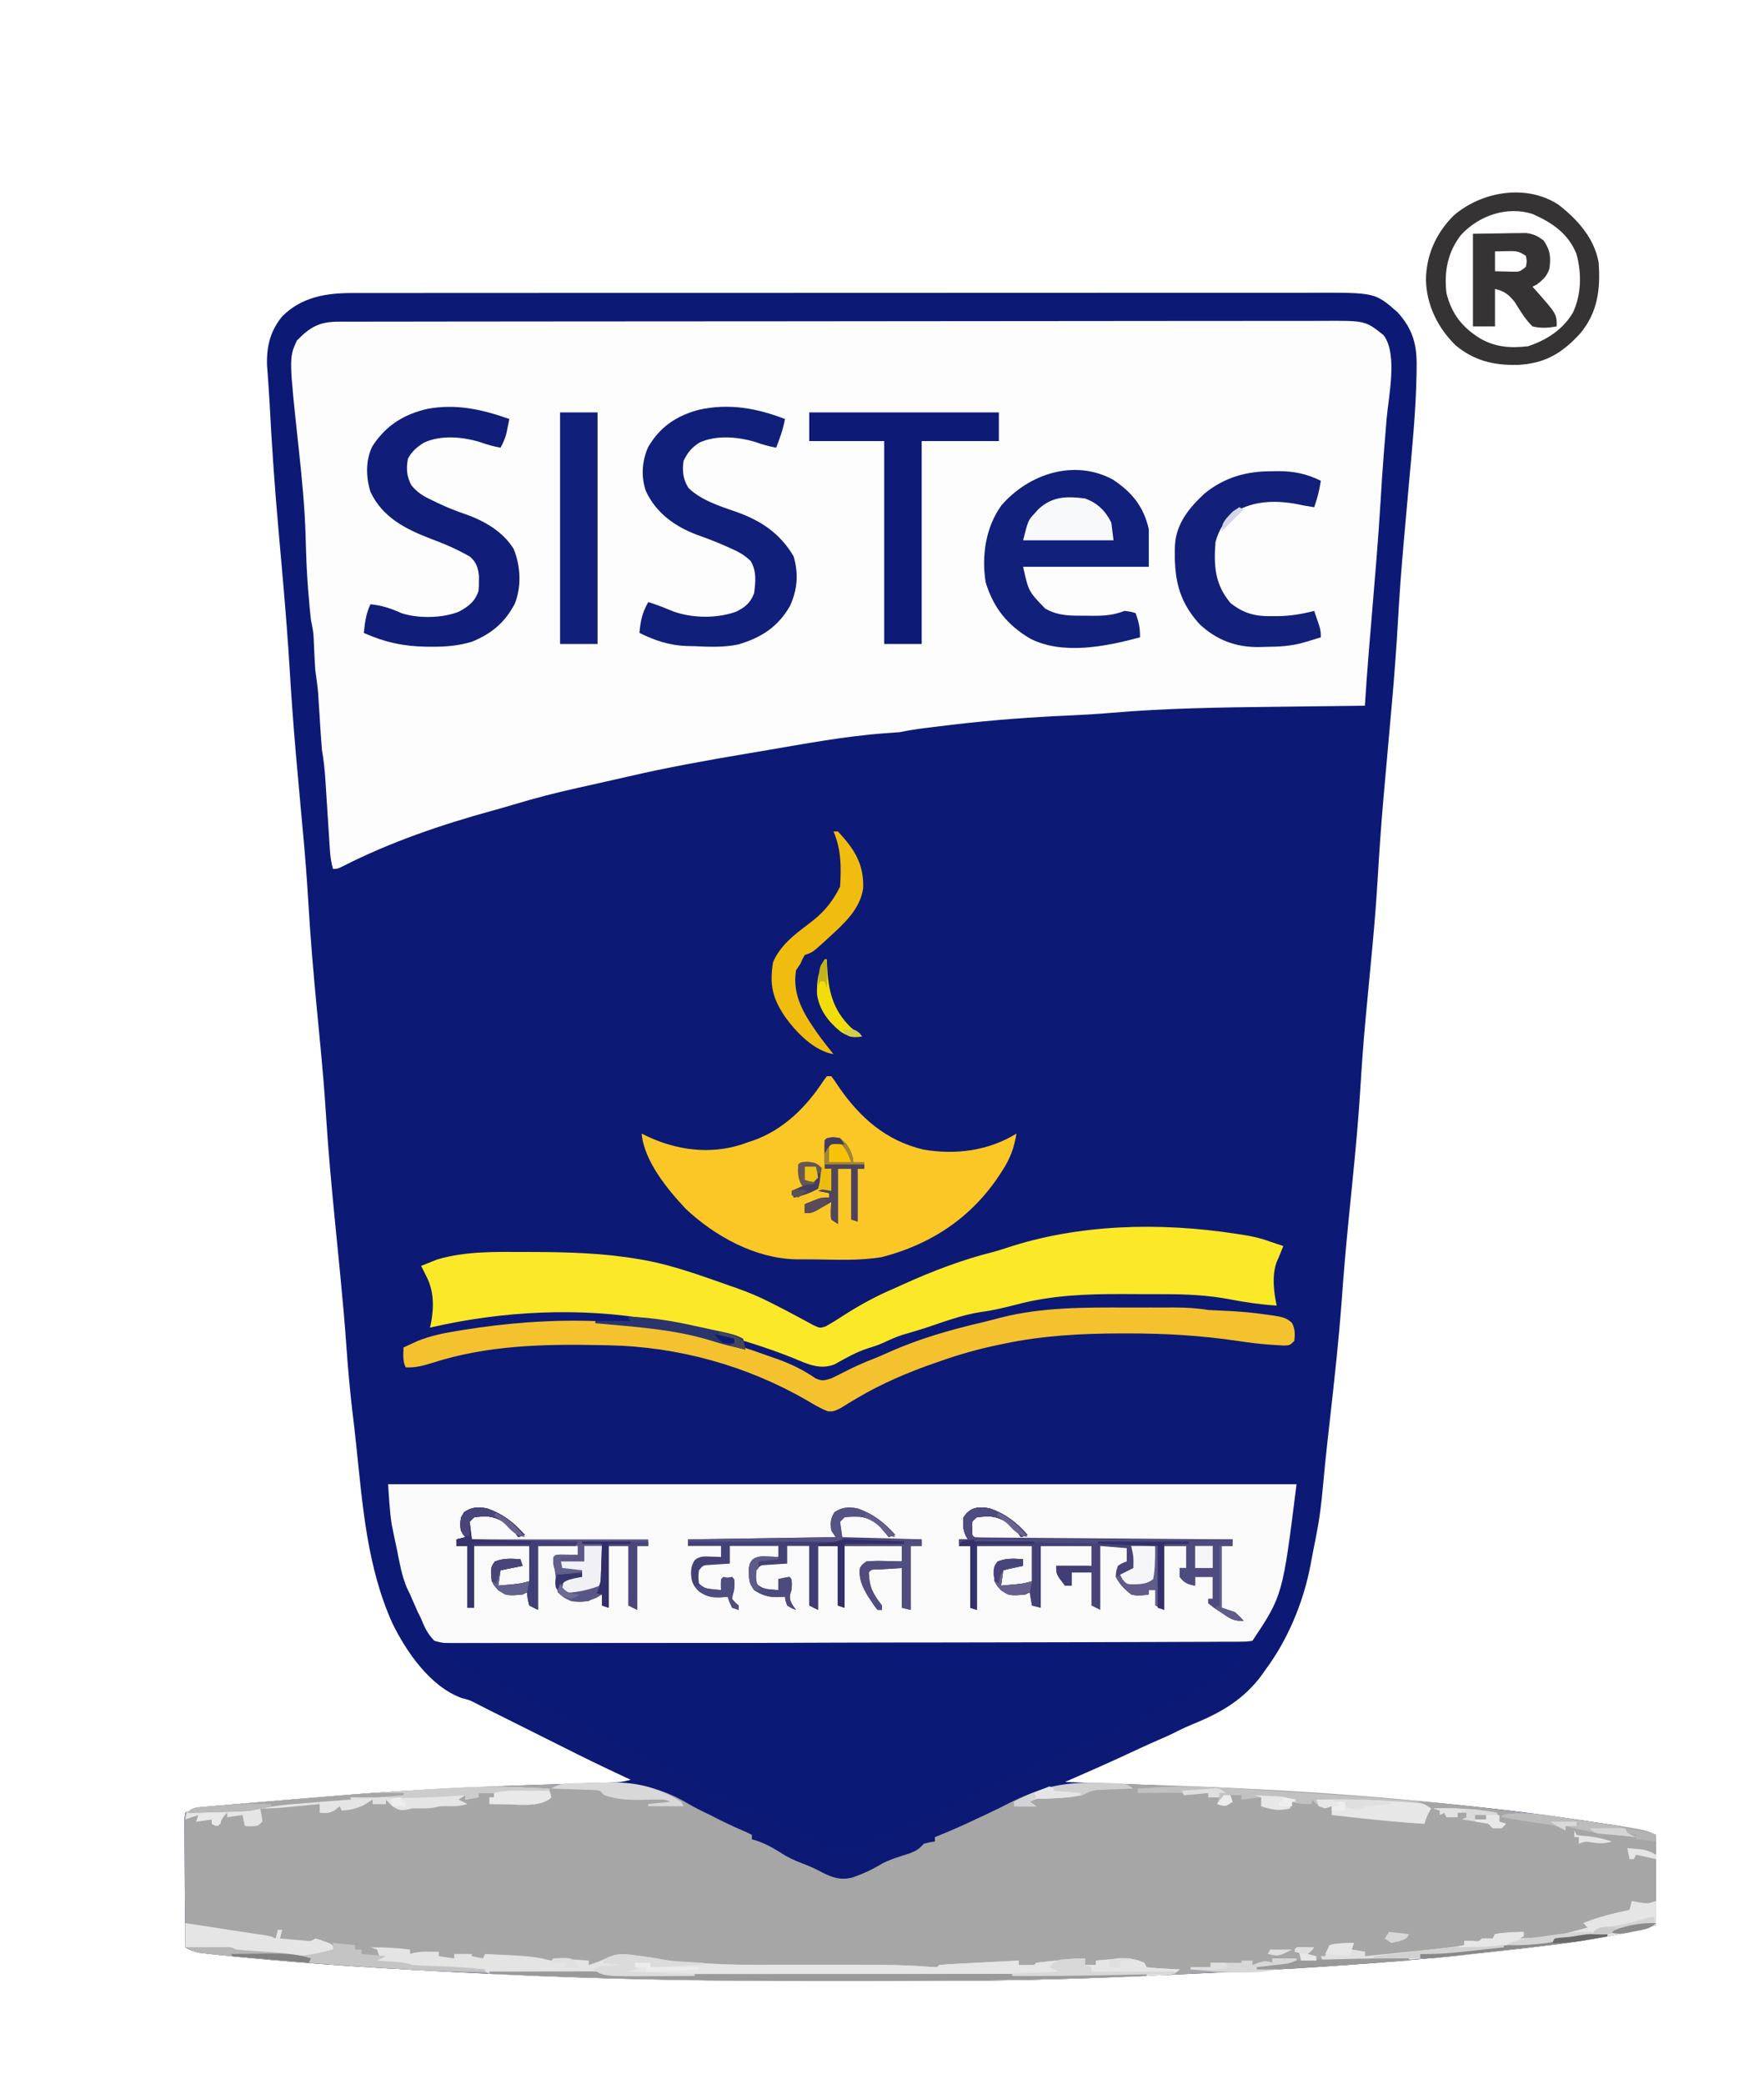 <?xml version="1.0" encoding="UTF-8"?>
<svg version="1.1" xmlns="http://www.w3.org/2000/svg" width="800" height="945">
<path d="M0 0 C0.782 -0.002 1.563 -0.004 2.369 -0.005 C4.986 -0.01 7.603 -0.008 10.22 -0.005 C12.117 -0.007 14.013 -0.009 15.909 -0.012 C21.119 -0.018 26.329 -0.018 31.538 -0.017 C37.157 -0.017 42.776 -0.022 48.395 -0.027 C59.404 -0.035 70.412 -0.038 81.42 -0.038 C90.367 -0.039 99.314 -0.041 108.261 -0.044 C129.497 -0.051 150.733 -0.058 171.969 -0.057 C172.648 -0.057 173.327 -0.057 174.027 -0.057 C177.468 -0.057 180.909 -0.057 184.351 -0.057 C185.034 -0.057 185.718 -0.057 186.422 -0.057 C187.804 -0.057 189.186 -0.057 190.568 -0.057 C212.072 -0.056 233.576 -0.063 255.08 -0.077 C279.243 -0.093 303.407 -0.101 327.571 -0.1 C340.364 -0.1 353.157 -0.103 365.949 -0.113 C376.84 -0.122 387.731 -0.125 398.622 -0.118 C404.179 -0.115 409.735 -0.115 415.292 -0.123 C420.38 -0.131 425.469 -0.13 430.557 -0.121 C432.396 -0.119 434.235 -0.121 436.074 -0.127 C463.648 -0.205 463.648 -0.205 473.803 8.73 C480.748 16.374 482.641 23.467 482.444 33.558 C482.432 34.715 482.42 35.871 482.407 37.063 C482.076 53.931 480.382 70.742 478.854 87.535 C478.124 95.588 477.416 103.643 476.709 111.699 C476.593 113.015 476.593 113.015 476.474 114.358 C475.468 125.802 474.617 137.24 473.975 148.711 C473.297 160.809 472.386 172.874 471.326 184.945 C471.252 185.793 471.178 186.64 471.101 187.513 C470.568 193.573 470.026 199.632 469.483 205.691 C468.863 212.609 468.247 219.526 467.639 226.445 C467.565 227.289 467.49 228.134 467.414 229.003 C466.321 241.49 465.454 253.974 464.724 266.487 C464.162 275.876 463.413 285.236 462.545 294.601 C462.45 295.627 462.45 295.627 462.353 296.674 C461.903 301.514 461.444 306.352 460.983 311.191 C460.456 316.723 459.934 322.256 459.42 327.789 C459.357 328.47 459.293 329.152 459.228 329.854 C458.307 339.82 457.582 349.786 456.979 359.777 C456.129 373.818 454.855 387.794 453.44 401.788 C452.755 408.559 452.088 415.332 451.424 422.105 C451.359 422.77 451.293 423.435 451.226 424.12 C450.168 434.927 449.264 445.736 448.483 456.566 C447.172 474.648 445.161 492.65 443.139 510.664 C442.951 512.341 442.951 512.341 442.759 514.052 C442.511 516.258 442.263 518.464 442.015 520.67 C441.237 527.633 440.551 534.6 439.916 541.578 C439.273 548.576 438.467 555.477 437.108 562.379 C436.844 563.746 436.844 563.746 436.575 565.141 C436.219 566.963 435.857 568.784 435.488 570.604 C435.03 572.893 434.605 575.187 434.186 577.484 C430.99 593.848 423.967 610.731 413.983 624.129 C413.394 624.97 412.804 625.812 412.197 626.679 C404.11 637.623 393.939 643.602 381.627 648.633 C378.815 649.787 376.119 650.99 373.42 652.379 C370.686 653.77 367.951 654.999 365.131 656.196 C359.568 658.611 354.083 661.206 348.578 663.75 C340.095 667.655 331.548 671.406 322.983 675.129 C323.593 675.149 324.204 675.17 324.833 675.191 C374.649 676.878 424.298 679.05 473.983 683.129 C475.081 683.218 476.179 683.308 477.311 683.401 C503.509 685.558 529.538 688.409 555.545 692.254 C556.702 692.424 557.86 692.594 559.052 692.769 C562.344 693.257 565.634 693.756 568.924 694.261 C570.363 694.477 570.363 694.477 571.831 694.697 C578.455 695.74 584.425 697.34 590.983 699.129 C590.983 712.659 590.983 726.189 590.983 740.129 C582.866 742.342 575.167 744.159 566.932 745.562 C565.68 745.776 564.428 745.99 563.139 746.21 C548.523 748.654 533.82 750.342 519.092 751.942 C516.743 752.197 514.394 752.454 512.044 752.712 C466.799 757.653 421.496 760.207 376.045 762.316 C374.659 762.38 374.659 762.38 373.244 762.446 C367.815 762.697 362.386 762.943 356.956 763.183 C355.314 763.256 353.672 763.329 352.03 763.404 C323.475 764.693 294.928 765.291 266.346 765.296 C263.964 765.297 261.583 765.299 259.201 765.301 C250.766 765.311 242.332 765.315 233.897 765.314 C227.084 765.313 220.271 765.32 213.458 765.334 C170.251 765.421 127.156 764.966 83.983 763.129 C82.512 763.067 82.512 763.067 81.011 763.004 C69.565 762.524 58.122 761.983 46.681 761.376 C44.269 761.249 41.857 761.123 39.445 760.998 C5.757 759.244 -27.903 757.057 -61.455 753.504 C-62.516 753.393 -63.577 753.282 -64.67 753.167 C-65.609 753.059 -66.547 752.951 -67.513 752.84 C-68.692 752.705 -68.692 752.705 -69.894 752.568 C-72.198 752.091 -73.94 751.211 -76.017 750.129 C-76.087 742.21 -76.14 734.291 -76.173 726.372 C-76.189 722.695 -76.21 719.018 -76.244 715.342 C-76.276 711.795 -76.294 708.248 -76.302 704.701 C-76.308 703.347 -76.318 701.992 -76.335 700.637 C-76.356 698.743 -76.358 696.849 -76.358 694.955 C-76.365 693.876 -76.371 692.797 -76.378 691.685 C-76.2 690.42 -76.2 690.42 -76.017 689.129 C-72.651 686.885 -71.016 686.739 -67.041 686.398 C-65.8 686.288 -64.559 686.178 -63.281 686.064 C-61.913 685.951 -60.545 685.839 -59.178 685.726 C-57.756 685.603 -56.334 685.48 -54.912 685.356 C-51.095 685.025 -47.277 684.705 -43.458 684.389 C-41.076 684.191 -38.694 683.99 -36.313 683.788 C-25.549 682.878 -14.784 681.993 -4.017 681.129 C-2.272 680.988 -2.272 680.988 -0.491 680.845 C30.964 678.331 62.448 677.147 93.983 676.129 C95.665 676.074 97.348 676.02 99.03 675.965 C99.788 675.941 100.545 675.916 101.325 675.891 C103.384 675.824 105.443 675.755 107.502 675.686 C109.809 675.609 112.117 675.537 114.424 675.47 C115.395 675.439 116.365 675.407 117.365 675.375 C118.174 675.351 118.982 675.327 119.815 675.302 C121.97 675.13 123.906 674.717 125.983 674.129 C124.941 673.644 123.899 673.159 122.826 672.66 C113.467 668.289 104.188 663.784 94.966 659.129 C91.643 657.453 88.312 655.792 84.983 654.129 C83.66 653.467 82.337 652.806 81.014 652.144 C80.355 651.815 79.696 651.486 79.018 651.146 C71.86 647.567 71.86 647.567 64.701 643.988 C64.097 643.687 63.493 643.386 62.871 643.076 C61.533 642.404 60.198 641.726 58.866 641.043 C58.166 640.686 57.466 640.329 56.744 639.961 C56.112 639.636 55.48 639.31 54.829 638.976 C52.727 637.956 52.727 637.956 49.295 637.066 C35.082 631.862 24.242 616.098 17.935 603.172 C6.489 577.791 4.445 550.068 1.576 522.729 C0.981 517.067 0.327 511.414 -0.357 505.762 C-1.414 496.566 -2.246 487.379 -2.877 478.144 C-3.652 467.271 -4.614 456.426 -5.674 445.578 C-5.748 444.817 -5.822 444.057 -5.898 443.273 C-6.587 436.214 -7.285 429.156 -7.986 422.098 C-9.666 405.14 -11.22 388.208 -12.276 371.199 C-12.849 362.151 -13.602 353.129 -14.455 344.105 C-14.518 343.433 -14.582 342.762 -14.647 342.069 C-15.163 336.615 -15.688 331.162 -16.215 325.709 C-17.844 308.871 -19.266 292.064 -20.255 275.174 C-20.82 265.671 -21.562 256.192 -22.42 246.711 C-22.481 246.03 -22.543 245.35 -22.606 244.649 C-22.922 241.177 -23.24 237.705 -23.56 234.233 C-24.247 226.777 -24.915 219.318 -25.576 211.859 C-25.641 211.122 -25.707 210.386 -25.774 209.627 C-26.933 196.495 -27.872 183.358 -28.673 170.2 C-29.434 157.802 -30.386 145.426 -31.459 133.051 C-31.524 132.292 -31.59 131.534 -31.658 130.752 C-32.317 123.149 -32.985 115.548 -33.669 107.947 C-35.427 88.363 -36.778 68.786 -37.791 49.149 C-37.941 46.362 -38.123 43.579 -38.325 40.795 C-38.375 40.081 -38.425 39.368 -38.477 38.633 C-38.618 36.663 -38.766 34.694 -38.915 32.725 C-39.157 24.209 -37.493 17.29 -32.08 10.629 C-23.225 1.745 -12.093 -0.035 0 0 Z " fill="#0C1A76" transform="translate(160.017,132.871)"/>
<path d="M0 0 C0.794 -0.002 1.589 -0.005 2.407 -0.007 C5.091 -0.014 7.775 -0.013 10.459 -0.013 C12.394 -0.016 14.329 -0.02 16.264 -0.024 C21.598 -0.034 26.933 -0.038 32.267 -0.04 C38.014 -0.044 43.76 -0.054 49.507 -0.063 C63.394 -0.082 77.281 -0.093 91.168 -0.101 C97.704 -0.106 104.24 -0.111 110.776 -0.116 C132.496 -0.133 154.217 -0.148 175.937 -0.155 C177.342 -0.156 178.747 -0.156 180.152 -0.157 C181.197 -0.157 181.197 -0.157 182.263 -0.157 C185.793 -0.159 189.323 -0.16 192.853 -0.161 C193.554 -0.161 194.255 -0.161 194.976 -0.162 C217.689 -0.17 240.402 -0.193 263.115 -0.226 C287.125 -0.26 311.135 -0.28 335.146 -0.283 C348.235 -0.285 361.324 -0.294 374.414 -0.319 C385.56 -0.341 396.706 -0.349 407.853 -0.339 C413.541 -0.335 419.229 -0.337 424.917 -0.356 C430.124 -0.374 435.332 -0.373 440.539 -0.357 C442.423 -0.355 444.307 -0.359 446.19 -0.371 C465.542 -0.485 465.542 -0.485 473.816 6.134 C480.307 14.789 476.02 33.897 475.149 44.227 C474.785 48.548 474.442 52.87 474.097 57.193 C474.028 58.056 473.958 58.92 473.887 59.81 C473.317 66.955 472.864 74.104 472.441 81.259 C471.342 99.432 469.762 117.571 468.246 135.712 C468.081 137.685 467.917 139.658 467.753 141.631 C467.55 144.063 467.346 146.494 467.14 148.926 C466.439 157.324 465.855 165.725 465.316 174.134 C464.417 174.145 463.518 174.155 462.592 174.165 C454.005 174.265 445.419 174.367 436.832 174.474 C432.42 174.528 428.009 174.581 423.597 174.632 C399.1 174.911 374.68 175.265 350.258 177.367 C344.108 177.89 337.965 178.268 331.8 178.533 C314.024 179.309 296.428 180.594 278.753 182.697 C277.811 182.809 276.869 182.921 275.899 183.036 C273.223 183.357 270.549 183.683 267.874 184.013 C267.08 184.111 266.286 184.209 265.468 184.31 C261.714 184.785 258.023 185.38 254.316 186.134 C252.292 186.289 250.267 186.441 248.241 186.577 C229.278 187.933 210.549 191.529 191.827 194.709 C189.502 195.103 187.177 195.494 184.852 195.883 C166.791 198.909 148.81 202.142 130.97 206.291 C127.7 207.045 124.428 207.785 121.153 208.517 C118.206 209.176 115.261 209.84 112.315 210.504 C110.823 210.839 109.331 211.172 107.838 211.504 C98.14 213.659 88.604 216.122 79.094 218.996 C76.063 219.909 73.03 220.785 69.976 221.619 C46.597 228.026 23.446 235.908 1.8 246.923 C-0.684 248.134 -0.684 248.134 -2.684 248.134 C-3.464 245.311 -3.871 242.657 -4.057 239.736 C-4.114 238.875 -4.171 238.014 -4.229 237.126 C-4.315 235.742 -4.315 235.742 -4.403 234.33 C-4.466 233.373 -4.529 232.416 -4.593 231.43 C-4.794 228.374 -4.989 225.316 -5.184 222.259 C-5.379 219.209 -5.575 216.159 -5.775 213.11 C-5.899 211.213 -6.021 209.317 -6.139 207.42 C-6.433 202.924 -6.909 198.577 -7.684 194.134 C-7.878 191.909 -8.043 189.68 -8.184 187.451 C-8.267 186.193 -8.349 184.936 -8.434 183.64 C-8.517 182.339 -8.599 181.037 -8.684 179.697 C-8.848 177.115 -9.015 174.532 -9.184 171.951 C-9.256 170.811 -9.329 169.67 -9.403 168.496 C-9.694 165.014 -10.183 161.591 -10.684 158.134 C-10.803 156.654 -10.9 155.172 -10.965 153.689 C-11.003 152.922 -11.04 152.155 -11.079 151.365 C-11.149 149.787 -11.22 148.208 -11.29 146.63 C-11.327 145.866 -11.364 145.101 -11.403 144.314 C-11.448 143.289 -11.448 143.289 -11.495 142.243 C-11.712 139.824 -12.202 137.514 -12.684 135.134 C-13.109 131.622 -13.389 128.097 -13.684 124.572 C-13.774 123.51 -13.864 122.449 -13.956 121.355 C-14.573 113.613 -14.868 105.896 -15.059 98.134 C-15.417 84.489 -16.758 70.993 -18.225 57.429 C-22.637 16.415 -22.637 16.415 -19.059 8.572 C-12.993 2.346 -8.819 -0.018 0 0 Z " fill="#FDFDFE" transform="translate(153.684,145.866)"/>
<path d="M0 0 C19.055 -0.836 35.07 -1.289 51.996 8.9 C55.58 11.025 59.329 12.796 63.073 14.618 C64.344 15.26 65.613 15.905 66.882 16.551 C70.955 18.59 75.079 20.44 79.261 22.243 C79.921 22.573 80.581 22.903 81.261 23.243 C81.261 23.903 81.261 24.563 81.261 25.243 C82.106 25.49 82.952 25.738 83.823 25.993 C88.455 27.677 92.449 30.068 96.573 32.743 C99.842 34.567 103.218 35.85 106.706 37.196 C109.045 38.154 111.223 39.235 113.448 40.43 C118.036 42.724 121.76 43.906 126.897 42.543 C131.651 40.903 135.892 38.97 140.171 36.313 C144.277 34.21 148.775 32.921 153.151 31.489 C156.059 30.323 157.238 29.5 159.261 27.243 C161.948 26.555 161.948 26.555 164.261 26.243 C164.261 25.583 164.261 24.923 164.261 24.243 C164.93 23.975 165.599 23.706 166.288 23.43 C171.552 21.282 176.739 19.051 181.861 16.586 C183.997 15.564 186.146 14.571 188.296 13.579 C191.917 11.903 195.46 10.11 199.007 8.282 C215.054 0.348 228.701 -1.001 246.34 -0.012 C251.808 0.288 257.279 0.438 262.753 0.59 C324.695 2.415 386.82 6.731 448.198 15.368 C449.407 15.538 450.616 15.708 451.862 15.883 C486.317 20.771 486.317 20.771 491.261 23.243 C491.261 36.773 491.261 50.303 491.261 64.243 C483.144 66.456 475.445 68.273 467.21 69.676 C465.958 69.89 464.706 70.104 463.417 70.324 C448.801 72.768 434.099 74.456 419.371 76.056 C417.021 76.311 414.672 76.568 412.323 76.826 C367.077 81.767 321.775 84.321 276.323 86.43 C275.399 86.473 274.475 86.516 273.522 86.56 C268.093 86.811 262.664 87.057 257.235 87.297 C255.592 87.37 253.95 87.443 252.308 87.518 C223.753 88.807 195.206 89.405 166.624 89.41 C164.242 89.411 161.861 89.413 159.479 89.415 C151.045 89.425 142.61 89.429 134.175 89.428 C127.362 89.427 120.549 89.434 113.736 89.448 C70.53 89.535 27.435 89.08 -15.739 87.243 C-16.72 87.202 -17.7 87.161 -18.71 87.118 C-30.157 86.638 -41.6 86.097 -53.041 85.491 C-55.453 85.363 -57.865 85.238 -60.277 85.112 C-93.964 83.358 -127.625 81.171 -161.177 77.618 C-162.238 77.507 -163.299 77.396 -164.392 77.281 C-165.331 77.173 -166.269 77.065 -167.235 76.954 C-168.021 76.864 -168.807 76.774 -169.616 76.682 C-171.919 76.205 -173.662 75.325 -175.739 74.243 C-175.809 66.324 -175.862 58.405 -175.895 50.486 C-175.91 46.809 -175.932 43.132 -175.966 39.456 C-175.998 35.909 -176.016 32.362 -176.024 28.816 C-176.029 27.461 -176.04 26.106 -176.056 24.751 C-176.078 22.857 -176.079 20.963 -176.08 19.069 C-176.086 17.99 -176.093 16.911 -176.1 15.799 C-175.981 14.955 -175.862 14.112 -175.739 13.243 C-172.373 10.999 -170.738 10.853 -166.763 10.512 C-164.902 10.347 -164.902 10.347 -163.003 10.178 C-161.635 10.065 -160.267 9.953 -158.899 9.84 C-157.477 9.717 -156.056 9.594 -154.634 9.47 C-150.817 9.139 -146.999 8.819 -143.18 8.503 C-140.798 8.305 -138.416 8.104 -136.034 7.902 C-125.271 6.992 -114.506 6.107 -103.739 5.243 C-102.575 5.149 -101.412 5.055 -100.212 4.959 C-71.949 2.7 -43.655 1.328 -15.313 0.527 C-10.207 0.383 -5.103 0.225 0 0 Z " fill="#A6A6A6" transform="translate(259.739,808.757)"/>
<path d="M0 0 C135.96 0 271.92 0 412 0 C405.692 50.462 405.692 50.462 392 71 C389.38 71.384 389.38 71.384 385.977 71.397 C384.684 71.409 383.391 71.421 382.06 71.434 C380.611 71.432 379.163 71.43 377.715 71.428 C376.188 71.437 374.66 71.446 373.132 71.457 C368.918 71.483 364.704 71.491 360.49 71.495 C355.952 71.502 351.413 71.527 346.874 71.549 C335.906 71.599 324.937 71.62 313.969 71.639 C308.807 71.648 303.646 71.661 298.484 71.674 C281.333 71.715 264.181 71.751 247.029 71.765 C245.931 71.765 244.833 71.766 243.701 71.767 C242.6 71.768 241.499 71.769 240.364 71.77 C238.133 71.772 235.902 71.774 233.67 71.776 C232.564 71.777 231.457 71.777 230.316 71.778 C212.379 71.795 194.442 71.855 176.505 71.934 C158.101 72.014 139.698 72.057 121.294 72.063 C110.956 72.067 100.619 72.087 90.281 72.149 C81.478 72.201 72.676 72.22 63.873 72.194 C59.38 72.181 54.888 72.185 50.395 72.232 C46.282 72.275 42.172 72.272 38.059 72.232 C36.57 72.226 35.082 72.237 33.593 72.266 C29.218 72.346 25.196 72.3 21 71 C18.026 68.009 16.506 64.902 15 61 C14.481 59.965 13.961 58.93 13.426 57.863 C13.058 57.022 12.691 56.18 12.312 55.312 C11.937 54.463 11.562 53.614 11.176 52.738 C10.594 51.383 10.594 51.383 10 50 C9.283 48.538 9.283 48.538 8.551 47.047 C6.093 41.287 5.117 35.045 3.875 28.938 C3.611 27.703 3.346 26.469 3.074 25.197 C2.82 23.966 2.566 22.734 2.305 21.465 C2.078 20.368 1.851 19.271 1.617 18.14 C0.722 12.136 0.433 6.055 0 0 Z " fill="#FAFAFB" transform="translate(176,673)"/>
<path d="M0 0 C121.11 0 242.22 0 367 0 C360.889 10.694 353.423 18.122 342 23 C341.34 23 340.68 23 340 23 C340 23.66 340 24.32 340 25 C338.866 25.227 337.731 25.454 336.562 25.688 C332.375 26.725 329.065 28.532 325.363 30.699 C319.596 33.874 313.263 36.022 307 38 C307 38.66 307 39.32 307 40 C304.501 41.458 302.447 42.116 299.586 42.719 C293.726 44.146 288.5 46.951 283.125 49.625 C281.067 50.641 279.007 51.655 276.945 52.664 C276.043 53.112 275.141 53.56 274.211 54.022 C272 55 272 55 270 55 C270 55.66 270 56.32 270 57 C267.483 58.468 265.404 59.129 262.523 59.75 C257.033 61.087 252.163 63.62 247.125 66.125 C245.254 67.048 243.382 67.967 241.508 68.883 C240.28 69.492 240.28 69.492 239.028 70.114 C237 71 237 71 235 71 C235 71.66 235 72.32 235 73 C231.808 74.756 229.033 75.993 225.461 76.781 C219.99 78.096 215.141 80.631 210.125 83.125 C208.254 84.048 206.382 84.967 204.508 85.883 C203.28 86.492 203.28 86.492 202.028 87.114 C200 88 200 88 198 88 C198 88.66 198 89.32 198 90 C194.223 92.203 190.213 93.021 186 94 C185.397 94.235 184.793 94.469 184.172 94.711 C180.797 95.16 178.361 93.838 175.25 92.562 C173.494 91.853 173.494 91.853 171.703 91.129 C170.811 90.756 169.919 90.384 169 90 C169 89.34 169 88.68 169 88 C168.319 87.732 167.639 87.464 166.938 87.188 C164.792 86.32 162.669 85.395 160.562 84.438 C157.299 83.121 154.476 82.424 151 82 C151 81.01 151 80.02 151 79 C150.196 78.732 149.391 78.464 148.562 78.188 C143.375 76.458 138.188 74.729 133 73 C133 72.34 133 71.68 133 71 C132.34 70.918 131.68 70.835 131 70.75 C125.507 69.377 120.947 67.055 117 63 C112.841 60.624 108.625 59.171 104.051 57.844 C101.765 56.904 100.669 55.79 99 54 C95.781 52.171 92.895 50.971 89.312 50 C85.898 48.969 85.365 48.376 83 46 C81.012 44.895 81.012 44.895 78.812 44 C78.026 43.665 77.24 43.33 76.43 42.984 C72.977 41.585 69.501 40.273 66 39 C66 38.34 66 37.68 66 37 C62.422 35.548 58.819 34.188 55.188 32.875 C54.212 32.522 53.236 32.169 52.23 31.805 C51.494 31.539 50.758 31.274 50 31 C50 30.34 50 29.68 50 29 C49.171 28.751 48.342 28.502 47.488 28.246 C43.518 26.828 39.919 25.006 36.188 23.062 C30.558 20.18 25.102 17.743 19 16 C19 15.34 19 14.68 19 14 C18.175 13.794 17.35 13.588 16.5 13.375 C9.208 10.51 5.008 6.01 0 0 Z " fill="#0A1976" transform="translate(199,745)"/>
<path d="M0 0 C0.84 0.122 1.681 0.244 2.547 0.369 C7.056 1.053 11.206 1.967 15.5 3.562 C16.614 3.934 17.727 4.305 18.875 4.688 C19.741 4.976 20.608 5.265 21.5 5.562 C19.5 10.562 19.5 10.562 18.441 12.898 C16.285 19.001 17.152 26.329 18.5 32.562 C11.209 32.106 4.118 31.053 -3.045 29.667 C-12.605 27.868 -22.167 27.406 -31.879 27.395 C-32.93 27.391 -33.982 27.388 -35.065 27.384 C-37.278 27.379 -39.491 27.377 -41.703 27.377 C-45.03 27.375 -48.355 27.357 -51.682 27.338 C-67.881 27.294 -83.639 27.874 -99.375 32.062 C-104.72 33.418 -109.961 34.728 -115.438 35.438 C-124.147 36.732 -132.491 39.942 -140.823 42.699 C-144.279 43.814 -147.759 44.834 -151.249 45.836 C-154.387 46.849 -157.319 48.217 -160.305 49.605 C-162.413 50.524 -164.487 51.213 -166.688 51.875 C-172.175 53.582 -177.073 56.447 -182.07 59.234 C-188.727 61.812 -194.354 59.026 -200.562 56.438 C-220.417 48.513 -240.463 43.339 -261.5 39.562 C-262.475 39.382 -263.451 39.201 -264.456 39.015 C-297.362 33.14 -333.045 35.002 -365.5 42.562 C-365.26 41.507 -365.26 41.507 -365.016 40.43 C-363.619 32.662 -363.719 25.543 -367.5 18.562 C-368.17 17.231 -368.838 15.898 -369.5 14.562 C-367.944 13.92 -366.38 13.3 -364.812 12.688 C-363.507 12.165 -363.507 12.165 -362.176 11.633 C-349.137 7.836 -335.833 8.204 -322.375 8.25 C-321.309 8.251 -320.243 8.253 -319.144 8.255 C-302.776 8.296 -286.666 8.747 -270.5 11.562 C-269.725 11.696 -268.949 11.83 -268.15 11.968 C-254.912 14.395 -242.168 19.119 -229.5 23.562 C-228.544 23.895 -227.587 24.227 -226.602 24.569 C-221.097 26.517 -215.867 28.683 -210.688 31.375 C-209.683 31.882 -209.683 31.882 -208.659 32.4 C-205.259 34.121 -201.888 35.887 -198.539 37.707 C-197.597 38.207 -197.597 38.207 -196.636 38.718 C-194.913 39.634 -193.2 40.57 -191.488 41.508 C-188.598 42.832 -188.598 42.832 -185.926 41.945 C-183.348 40.476 -180.849 38.952 -178.375 37.312 C-170.701 32.348 -162.917 28.122 -154.5 24.562 C-152.777 23.781 -152.777 23.781 -151.02 22.984 C-137.873 17.026 -124.271 11.802 -110.25 8.297 C-108.209 7.752 -106.19 7.124 -104.188 6.453 C-71.243 -4.512 -34.08 -5.291 0 0 Z " fill="#FBE828" transform="translate(560.5,559.438)"/>
<path d="M0 0 C0.66 0 1.32 0 2 0 C3.41 1.836 3.41 1.836 5.062 4.375 C14.851 18.664 26.645 29.176 43.75 33.25 C58.41 35.762 73.254 33.828 86 26 C84.933 32.42 83.112 37.369 79.562 42.812 C78.9 43.842 78.9 43.842 78.224 44.893 C65.567 64.038 47.314 76.237 25 82 C14.495 83.776 3.716 83.159 -6.899 83.033 C-9.338 83.007 -11.773 83.008 -14.211 83.02 C-32.592 82.561 -50.728 72.574 -63.922 60.211 C-72.284 51.314 -82.872 38.485 -84 26 C-83.322 26.338 -82.644 26.675 -81.945 27.023 C-68.352 33.538 -53.097 35.628 -38.508 30.902 C-37.68 30.605 -36.853 30.307 -36 30 C-35.172 29.733 -34.345 29.466 -33.492 29.191 C-19.735 24.34 -9.23 13.927 -1.445 1.906 C-0.968 1.277 -0.491 0.648 0 0 Z " fill="#FAC727" transform="translate(375,488)"/>
<path d="M0 0 C3.71 0.005 7.42 0 11.13 -0.006 C13.504 -0.006 15.879 -0.004 18.253 -0.002 C19.354 -0.004 20.455 -0.006 21.59 -0.009 C26.932 0.008 31.991 0.244 37.257 1.13 C39.291 1.238 41.325 1.344 43.36 1.421 C50.698 1.702 57.935 2.332 65.195 3.443 C66.339 3.601 66.339 3.601 67.506 3.763 C70.746 4.298 72.842 4.731 75.241 7.041 C76.624 9.885 76.596 12.011 76.257 15.13 C74.257 17.13 74.257 17.13 71.468 17.248 C70.202 17.168 68.936 17.088 67.632 17.005 C66.891 16.96 66.15 16.914 65.386 16.867 C60.44 16.511 55.566 15.907 50.663 15.166 C34.069 12.707 17.853 11.737 1.07 11.755 C-0.399 11.753 -0.399 11.753 -1.898 11.751 C-19.924 11.754 -37.88 12.691 -55.555 16.443 C-56.607 16.661 -57.659 16.879 -58.743 17.104 C-67.287 18.926 -75.508 21.217 -83.743 24.13 C-84.859 24.513 -84.859 24.513 -85.998 24.903 C-98.811 29.305 -111.022 34.498 -122.673 41.451 C-123.305 41.826 -123.938 42.201 -124.589 42.588 C-126.322 43.628 -128.039 44.693 -129.755 45.759 C-132.743 47.13 -132.743 47.13 -135.2 47.095 C-138.607 45.802 -141.633 44.003 -144.743 42.13 C-172.091 26.34 -203.214 17.762 -234.743 17.13 C-236.639 17.09 -236.639 17.09 -238.573 17.048 C-264.487 16.542 -289.856 17.108 -314.743 25.13 C-318.918 26.388 -322.37 27.395 -326.743 27.13 C-328.221 24.174 -327.803 21.388 -327.743 18.13 C-326.392 17.499 -325.037 16.876 -323.68 16.255 C-322.549 15.733 -322.549 15.733 -321.395 15.201 C-315.565 12.848 -309.573 11.631 -303.399 10.623 C-302.606 10.492 -301.813 10.361 -300.995 10.226 C-260.633 3.691 -219.132 4.002 -179.743 16.13 C-178.908 16.386 -178.072 16.642 -177.212 16.905 C-172.009 18.524 -166.869 20.285 -161.743 22.13 C-159.939 22.763 -159.939 22.763 -158.098 23.408 C-151.854 25.683 -146.427 28.291 -140.962 32.091 C-138.042 33.459 -136.783 33.122 -133.743 32.13 C-131.821 31.247 -129.926 30.304 -128.055 29.318 C-123.57 27.015 -119.101 24.969 -114.387 23.185 C-112.064 22.259 -109.802 21.26 -107.524 20.228 C-93.822 14.107 -79.475 10.046 -64.895 6.642 C-62.018 5.958 -59.164 5.198 -56.305 4.443 C-37.774 -0.157 -18.962 -0.033 0 0 Z " fill="#F5C22F" transform="translate(510.743,592.87)"/>
<path d="M0 0 C8.721 5.697 14.109 12.391 16.375 22.59 C16.375 28.2 16.375 33.81 16.375 39.59 C-2.435 39.59 -21.245 39.59 -40.625 39.59 C-38.173 50.73 -38.173 50.73 -30.625 58.527 C-24.518 62.046 -18.634 61.773 -11.75 61.777 C-10.769 61.79 -9.788 61.802 -8.777 61.814 C-3.598 61.825 0.489 61.487 5.375 59.59 C8.25 59.965 8.25 59.965 10.375 60.59 C11.812 64.451 12.487 67.486 12.375 71.59 C-2.952 75.692 -22.586 79.742 -37.453 72.145 C-47.826 65.96 -54.05 58.268 -57.625 46.59 C-59.515 34.603 -57.635 21.658 -50.438 11.715 C-38.177 -2.472 -17.522 -9.413 0 0 Z " fill="#11207A" transform="translate(504.625,217.41)"/>
<path d="M0 0 C-0.832 4.614 -2.301 8.641 -4 13 C-7.275 12.408 -10.253 11.571 -13.375 10.438 C-21.264 8.052 -30.996 7.189 -38.688 10.625 C-42.188 12.799 -44.23 15.239 -46 19 C-46.654 23.497 -46.252 27.32 -43.777 31.238 C-38.269 36.698 -29.552 39.545 -22.375 42 C-10.983 45.965 -2.182 51.85 3.938 62.312 C6.19 70.13 5.669 77.227 2.332 84.645 C-3.113 94.273 -10.844 99.208 -21.305 102.246 C-27.904 103.592 -34.319 103.319 -41 103 C-42.15 102.979 -43.3 102.959 -44.484 102.938 C-52.487 102.631 -58.826 100.503 -66 97 C-65.533 91.586 -64.757 87.795 -62 83 C-58.705 84.045 -55.552 85.193 -52.375 86.562 C-43.437 90.369 -31.39 90.69 -22.188 87.375 C-18.004 85.308 -15.753 83.461 -14 79 C-13.328 73.729 -12.784 69.018 -15.598 64.348 C-18.425 61.584 -21.358 60.046 -24.938 58.5 C-25.598 58.201 -26.259 57.902 -26.94 57.594 C-31.147 55.717 -35.409 54.107 -39.75 52.562 C-49.952 48.73 -58.428 42.679 -63.094 32.648 C-65.333 26.105 -64.878 19.032 -62.062 12.75 C-56.778 3.63 -49.345 -1.398 -39.223 -4.148 C-25.54 -7.247 -12.877 -4.973 0 0 Z " fill="#101F79" transform="translate(356,190)"/>
<path d="M0 0 C-0.285 1.418 -0.578 2.834 -0.875 4.25 C-1.037 5.039 -1.2 5.828 -1.367 6.641 C-1.992 8.968 -2.848 10.89 -4 13 C-7.275 12.408 -10.253 11.571 -13.375 10.438 C-21.27 8.05 -31.02 7.162 -38.688 10.688 C-41.889 12.696 -44.194 14.613 -46 18 C-46.823 22.63 -46.613 25.809 -44.441 30.027 C-41.461 33.657 -38.64 35.192 -34.438 37.125 C-33.724 37.468 -33.011 37.812 -32.277 38.166 C-28.315 40.041 -24.345 41.663 -20.188 43.062 C-11.642 45.997 -2.764 51.048 2 59 C5.129 66.73 5.589 76.143 2.375 83.938 C-2.154 92.4 -8.079 97.339 -17 101 C-23.125 102.816 -29.011 103.326 -35.375 103.25 C-36.206 103.243 -37.036 103.236 -37.892 103.229 C-48.101 103.058 -56.665 101.172 -66 97 C-65.521 92.286 -65.032 88.334 -63 84 C-57.8 84.531 -53.748 85.85 -49 88 C-41.501 90.54 -29.989 90.363 -22.688 87.25 C-18.447 84.929 -15.561 82.682 -14 78 C-13.804 75.883 -13.804 75.883 -13.812 73.625 C-13.798 72.875 -13.784 72.125 -13.77 71.352 C-14.143 67.536 -14.948 64.888 -17.926 62.375 C-23.68 59.06 -29.467 56.576 -35.691 54.273 C-47.247 49.826 -57.544 44.566 -63 33 C-65.072 26.318 -65.252 18.553 -62.062 12.25 C-55.97 2.933 -47.903 -2.149 -37.105 -4.616 C-24.052 -6.996 -12.306 -4.362 0 0 Z " fill="#101E79" transform="translate(231,190)"/>
<path d="M0 0 C28.38 0 56.76 0 86 0 C86 4.29 86 8.58 86 13 C74.45 13 62.9 13 51 13 C51 43.36 51 73.72 51 105 C45.39 105 39.78 105 34 105 C34 74.64 34 44.28 34 13 C22.78 13 11.56 13 0 13 C0 8.71 0 4.42 0 0 Z " fill="#0D1B77" transform="translate(367,187)"/>
<path d="M0 0 C6.115 -0.097 11.933 0.23 18 1 C18 1.66 18 2.32 18 3 C18.843 2.754 18.843 2.754 19.703 2.504 C22.131 1.971 24.269 1.901 26.75 1.938 C27.549 1.947 28.348 1.956 29.172 1.965 C29.775 1.976 30.378 1.988 31 2 C31 2.66 31 3.32 31 4 C33.31 4.33 35.62 4.66 38 5 C38 4.34 38 3.68 38 3 C40.64 3 43.28 3 46 3 C46 3.33 46 3.66 46 4 C48.475 4.495 48.475 4.495 51 5 C51.33 4.34 51.66 3.68 52 3 C55.021 3.142 58.042 3.288 61.062 3.438 C61.91 3.477 62.758 3.516 63.631 3.557 C69.29 3.841 74.874 4.177 80.375 5.625 C80.911 5.749 81.448 5.872 82 6 C82.33 5.67 82.66 5.34 83 5 C85.701 5.091 88.369 5.237 91.062 5.438 C91.821 5.49 92.58 5.542 93.361 5.596 C95.241 5.726 97.121 5.862 99 6 C99 6.66 99 7.32 99 8 C102.211 6.982 105.144 5.926 108.145 4.379 C112.589 2.459 116.44 3.051 121.125 3.75 C121.91 3.851 122.695 3.951 123.504 4.055 C126.491 4.448 129.44 4.881 132.388 5.507 C137.881 6.544 143.49 6.725 149.062 7.062 C149.799 7.108 150.535 7.153 151.294 7.199 C171.789 8.397 192.333 8.143 212.854 8.026 C216.447 8.006 220.04 7.989 223.633 7.973 C224.662 7.967 224.662 7.967 225.713 7.962 C234.562 7.923 243.362 8.044 252.187 8.729 C253.789 8.851 255.395 8.931 257 9 C257.33 8.67 257.66 8.34 258 8 C260.662 7.769 263.305 7.596 265.973 7.465 C266.77 7.422 267.568 7.379 268.39 7.335 C270.947 7.198 273.505 7.068 276.062 6.938 C277.792 6.846 279.522 6.754 281.252 6.662 C285.501 6.436 289.75 6.217 294 6 C294 6.66 294 7.32 294 8 C296.333 8.042 298.667 8.041 301 8 C301.33 7.67 301.66 7.34 302 7 C303.631 6.773 305.27 6.605 306.91 6.465 C307.9 6.378 308.889 6.291 309.908 6.201 C310.949 6.114 311.99 6.027 313.062 5.938 C314.107 5.847 315.152 5.756 316.229 5.662 C318.819 5.437 321.409 5.217 324 5 C324 5.99 324 6.98 324 8 C325.65 8 327.3 8 329 8 C329 7.34 329 6.68 329 6 C331.541 5.777 334.082 5.571 336.625 5.375 C337.338 5.311 338.051 5.246 338.785 5.18 C343.313 4.847 346.764 5.084 351 7 C351.33 7.66 351.66 8.32 352 9 C354.549 9.312 357.004 9.513 359.562 9.625 C360.273 9.664 360.984 9.702 361.717 9.742 C363.477 9.837 365.239 9.919 367 10 C364.344 12.656 362.83 12.368 359.119 12.592 C357.356 12.702 357.356 12.702 355.558 12.815 C354.384 12.876 353.21 12.937 352 13 C351.012 13.052 350.024 13.104 349.007 13.157 C346.036 13.298 343.066 13.416 340.094 13.526 C338.969 13.569 337.845 13.611 336.687 13.655 C298.277 15.062 259.899 15.313 221.467 15.257 C215.66 15.25 209.853 15.252 204.047 15.261 C162.373 15.32 120.784 14.876 79.142 13.13 C75.931 12.997 72.719 12.872 69.507 12.747 C67.483 12.664 65.458 12.581 63.434 12.497 C62.04 12.444 62.04 12.444 60.619 12.39 C59.35 12.335 59.35 12.335 58.056 12.28 C57.317 12.25 56.578 12.22 55.817 12.189 C54 12 54 12 52 11 C43.731 9.741 35.295 9.677 26.951 9.395 C25.968 9.357 24.985 9.32 23.973 9.281 C23.088 9.251 22.204 9.221 21.293 9.189 C19 9 19 9 16 8 C12.712 7.73 9.424 7.555 6.129 7.379 C3.228 7.028 1.469 6.498 -1 5 C0.65 4.67 2.3 4.34 4 4 C3.67 3.01 3.34 2.02 3 1 C2.01 0.67 1.02 0.34 0 0 Z " fill="#E4E4E4" transform="translate(168,883)"/>
<path d="M0 0 C0.947 -0.016 1.894 -0.032 2.869 -0.049 C9.919 -0.054 15.866 1.152 22.188 4.312 C21.588 8.507 20.613 12.322 19.188 16.312 C13.548 15.394 13.548 15.394 10.902 14.793 C1.604 13.147 -8.352 13.349 -16.551 18.379 C-21.28 21.935 -24.046 26.44 -25.562 32.125 C-26.398 42.782 -25.892 51.235 -18.801 59.707 C-12.698 64.635 -7.099 65.924 0.625 65.688 C1.817 65.686 1.817 65.686 3.033 65.684 C8.623 65.602 13.784 64.717 19.188 63.312 C22.188 71.938 22.188 71.938 22.188 75.312 C20.605 75.793 19.021 76.272 17.438 76.75 C16.556 77.017 15.674 77.284 14.766 77.559 C8.755 79.316 3.322 79.566 -2.938 79.625 C-4.43 79.669 -4.43 79.669 -5.953 79.713 C-16.419 79.802 -25.139 76.508 -32.812 69.312 C-42.78 58.344 -44.463 47.721 -43.94 33.287 C-43.317 23.64 -37.386 16.428 -30.5 10.062 C-21.406 2.689 -11.477 -0.039 0 0 Z " fill="#12207A" transform="translate(576.812,213.688)"/>
<path d="M0 0 C8.574 6.614 16.314 15.179 18.273 26.23 C19.147 38.268 17.919 48.727 10.02 58.32 C1.69 67.432 -6.059 72.116 -18.665 72.7 C-29.456 72.861 -38.11 70.818 -46.539 63.855 C-54.653 55.965 -59.777 45.534 -60.039 34.168 C-59.925 22.888 -55.49 13.015 -47.539 5.035 C-34.884 -5.957 -14.644 -9.504 0 0 Z M-44.16 13.789 C-50.253 21.618 -51.859 30.481 -50.727 40.23 C-48.392 49.49 -43.636 55.619 -35.602 60.605 C-28.576 64.698 -21.782 65.159 -13.727 64.23 C-5.267 61.404 1.947 56.761 6.582 49.055 C10.488 40.798 10.629 31.107 8.211 22.355 C4.483 13.096 -2.855 8.157 -11.727 4.23 C-23.355 0.584 -36.04 4.961 -44.16 13.789 Z " fill="#363334" transform="translate(706.727,92.77)"/>
<path d="M0 0 C5.61 0 11.22 0 17 0 C17 34.65 17 69.3 17 105 C11.39 105 5.78 105 0 105 C0 70.35 0 35.7 0 0 Z " fill="#101F79" transform="translate(254,187)"/>
<path d="M0 0 C7.051 2.494 12.126 6.4 17 12 C16.01 12.33 15.02 12.66 14 13 C13.484 12.258 12.969 11.515 12.438 10.75 C9.03 6.906 5.732 4.363 0.617 3.684 C-1.664 3.629 -3.752 3.606 -6 4 C-8.333 5.891 -8.333 5.891 -8.188 9.062 C-8.332 11.888 -8.332 11.888 -7 13 C-5.482 13.108 -3.96 13.147 -2.438 13.158 C-0.959 13.173 -0.959 13.173 0.549 13.188 C1.64 13.194 2.73 13.199 3.854 13.205 C5.566 13.22 5.566 13.22 7.312 13.235 C11.105 13.267 14.898 13.292 18.691 13.316 C21.313 13.337 23.935 13.358 26.557 13.379 C32.765 13.429 38.973 13.474 45.182 13.517 C52.248 13.567 59.315 13.622 66.381 13.677 C80.921 13.791 95.46 13.898 110 14 C110 14.99 110 15.98 110 17 C108.35 17 106.7 17 105 17 C105 26.24 105 35.48 105 45 C106.98 45.66 108.96 46.32 111 47 C113.375 49.125 113.375 49.125 115 51 C110.199 51 108.67 49.786 104.75 47.125 C103.672 46.406 102.595 45.686 101.484 44.945 C100.665 44.303 99.845 43.661 99 43 C99 42.34 99 41.68 99 41 C99.66 41 100.32 41 101 41 C101 37.7 101 34.4 101 31 C98.36 31 95.72 31 93 31 C93 32.32 93 33.64 93 35 C89.769 34.443 87.976 33.668 86 31 C86 29.68 86 28.36 86 27 C86.99 27 87.98 27 89 27 C89 23.7 89 20.4 89 17 C85.7 17 82.4 17 79 17 C79 26.57 79 36.14 79 46 C77.68 45.34 76.36 44.68 75 44 C75 41.69 75 39.38 75 37 C74.01 37 73.02 37 72 37 C72 37.66 72 38.32 72 39 C68.913 39.433 66.982 39.678 64 39 C61.038 36.762 58.703 34.309 57 31 C57.188 28.312 57.188 28.312 58 26 C60.062 24.688 60.062 24.688 62 24 C62 22.02 62 20.04 62 18 C58.04 17.67 54.08 17.34 50 17 C50 26.57 50 36.14 50 46 C48.68 45.34 47.36 44.68 46 44 C46 39.05 46 34.1 46 29 C43.03 29 40.06 29 37 29 C37 30.98 37 32.96 37 35 C36.01 35 35.02 35 34 35 C30 29.857 30 29.857 30 26 C35.28 26 40.56 26 46 26 C46 23.03 46 20.06 46 17 C38.41 17 30.82 17 23 17 C23 26.24 23 35.48 23 45 C21.68 44.67 20.36 44.34 19 44 C18.505 41.03 18.505 41.03 18 38 C17.01 38.495 17.01 38.495 16 39 C8.91 39.581 8.91 39.581 5.062 37.125 C2.358 34.339 2.045 33.492 1.688 29.562 C2 26 2 26 3.438 24.062 C7.259 22.478 10.919 22.765 15 23 C15 23.99 15 24.98 15 26 C12.03 26.66 9.06 27.32 6 28 C5.67 30.31 5.34 32.62 5 35 C6.584 34.858 8.167 34.711 9.75 34.562 C10.632 34.481 11.513 34.4 12.422 34.316 C15.262 34.021 15.262 34.021 19 33 C19 27.72 19 22.44 19 17 C10.75 17 2.5 17 -6 17 C-6 26.57 -6 36.14 -6 46 C-6.99 45.67 -7.98 45.34 -9 45 C-9 35.76 -9 26.52 -9 17 C-10.65 17 -12.3 17 -14 17 C-14 16.01 -14 15.02 -14 14 C-12.68 14 -11.36 14 -10 14 C-10.495 13.196 -10.495 13.196 -11 12.375 C-12.283 9.328 -12.41 7.28 -12 4 C-9.049 -0.672 -5.11 -0.999 0 0 Z " fill="#474479" transform="translate(449,684)"/>
<path d="M0 0 C7.051 2.494 12.126 6.4 17 12 C16.01 12.33 15.02 12.66 14 13 C13.484 12.258 12.969 11.515 12.438 10.75 C9.03 6.906 5.732 4.363 0.617 3.684 C-1.664 3.629 -3.752 3.606 -6 4 C-6.66 4.66 -7.32 5.32 -8 6 C-8 8.64 -8 11.28 -8 14 C18.73 14 45.46 14 73 14 C73 14.99 73 15.98 73 17 C71.35 17 69.7 17 68 17 C68 26.57 68 36.14 68 46 C66.68 45.34 65.36 44.68 64 44 C64 35.09 64 26.18 64 17 C61.03 17 58.06 17 55 17 C55 26.24 55 35.48 55 45 C53.515 44.505 53.515 44.505 52 44 C52 42.35 52 40.7 52 39 C51.175 39.495 50.35 39.99 49.5 40.5 C45.403 42.256 42.383 42.767 38 42 C34.562 40.438 34.562 40.438 32 38 C31.188 34.812 31.188 34.812 31 31 C30.798 29.374 30.589 27.749 30.375 26.125 C30.086 23.82 30.086 23.82 30 22 C31 21 31 21 33.285 20.902 C34.202 20.914 35.118 20.926 36.062 20.938 C36.982 20.947 37.901 20.956 38.848 20.965 C39.558 20.976 40.268 20.988 41 21 C41 19.68 41 18.36 41 17 C35.06 17 29.12 17 23 17 C23 26.57 23 36.14 23 46 C21.68 45.34 20.36 44.68 19 44 C18.25 40.875 18.25 40.875 18 38 C17.01 38.495 17.01 38.495 16 39 C8.91 39.581 8.91 39.581 5.062 37.125 C2.358 34.339 2.045 33.492 1.688 29.562 C2 26 2 26 3.438 24.062 C7.259 22.478 10.919 22.765 15 23 C15.33 23.99 15.66 24.98 16 26 C12.7 26.66 9.4 27.32 6 28 C5.67 30.31 5.34 32.62 5 35 C6.584 34.858 8.167 34.711 9.75 34.562 C10.632 34.481 11.513 34.4 12.422 34.316 C15.262 34.021 15.262 34.021 19 33 C19 27.72 19 22.44 19 17 C10.75 17 2.5 17 -6 17 C-6 26.24 -6 35.48 -6 45 C-6.99 45 -7.98 45 -9 45 C-9 35.76 -9 26.52 -9 17 C-10.65 17 -12.3 17 -14 17 C-14 16.01 -14 15.02 -14 14 C-12.68 13.67 -11.36 13.34 -10 13 C-10.66 12.01 -11.32 11.02 -12 10 C-12.452 6.46 -12.421 4.667 -10.5 1.625 C-6.954 -0.68 -4.033 -0.789 0 0 Z " fill="#5B5888" transform="translate(221,684)"/>
<path d="M0 0 C0 0.99 0 1.98 0 3 C1.65 3 3.3 3 5 3 C5 2.34 5 1.68 5 1 C7.541 0.777 10.082 0.571 12.625 0.375 C13.338 0.311 14.051 0.246 14.785 0.18 C19.313 -0.153 22.764 0.084 27 2 C27.33 2.66 27.66 3.32 28 4 C30.549 4.312 33.004 4.513 35.562 4.625 C36.629 4.683 36.629 4.683 37.717 4.742 C39.477 4.837 41.239 4.919 43 5 C39.967 8.033 36.471 7.357 32.394 7.41 C31.015 7.438 31.015 7.438 29.607 7.467 C26.453 7.529 23.299 7.573 20.145 7.617 C19.027 7.636 17.91 7.654 16.758 7.673 C-17.799 8.243 -52.365 8.151 -86.926 8.129 C-94.42 8.124 -101.915 8.127 -109.409 8.132 C-116.786 8.137 -124.162 8.137 -131.539 8.135 C-135.882 8.133 -140.226 8.133 -144.569 8.136 C-160.598 8.147 -176.625 8.111 -192.649 7.673 C-194.67 7.618 -196.692 7.571 -198.713 7.525 C-199.911 7.487 -201.108 7.449 -202.342 7.409 C-203.916 7.364 -203.916 7.364 -205.523 7.317 C-208 7 -208 7 -210 5 C-208.02 4.67 -206.04 4.34 -204 4 C-204 3.34 -204 2.68 -204 2 C-201.69 2 -199.38 2 -197 2 C-197 2.66 -197 3.32 -197 4 C-196.01 3.67 -195.02 3.34 -194 3 C-192.543 2.909 -191.082 2.874 -189.622 2.873 C-188.279 2.869 -188.279 2.869 -186.909 2.864 C-185.929 2.866 -184.949 2.869 -183.939 2.871 C-182.905 2.869 -181.87 2.867 -180.804 2.865 C-177.368 2.861 -173.932 2.864 -170.496 2.867 C-168.1 2.867 -165.703 2.866 -163.307 2.864 C-158.269 2.863 -153.231 2.865 -148.193 2.87 C-141.781 2.875 -135.37 2.872 -128.958 2.866 C-123.999 2.862 -119.039 2.864 -114.079 2.866 C-111.718 2.867 -109.358 2.866 -106.998 2.864 C-95.371 2.855 -83.79 2.884 -72.189 3.739 C-70.461 3.861 -68.731 3.936 -67 4 C-66.67 3.67 -66.34 3.34 -66 3 C-63.338 2.769 -60.695 2.596 -58.027 2.465 C-57.23 2.422 -56.432 2.379 -55.61 2.335 C-53.053 2.198 -50.495 2.068 -47.938 1.938 C-46.208 1.846 -44.478 1.754 -42.748 1.662 C-38.499 1.436 -34.25 1.217 -30 1 C-30 1.66 -30 2.32 -30 3 C-27.667 3.042 -25.333 3.041 -23 3 C-22.67 2.67 -22.34 2.34 -22 2 C-20.624 1.774 -19.239 1.606 -17.852 1.465 C-17.011 1.378 -16.171 1.291 -15.305 1.201 C-14.42 1.114 -13.536 1.027 -12.625 0.938 C-11.31 0.801 -11.31 0.801 -9.969 0.662 C-6.625 0.322 -3.364 0 0 0 Z " fill="#E5E5E5" transform="translate(492,888)"/>
<path d="M0 0 C7.051 2.494 12.126 6.4 17 12 C16.01 12.33 15.02 12.66 14 13 C13.299 12.072 12.598 11.144 11.875 10.188 C8.724 6.464 5.681 4.285 0.688 3.754 C-1.605 3.691 -3.733 3.651 -6 4 C-6.66 4.66 -7.32 5.32 -8 6 C-7.505 9.465 -7.505 9.465 -7 13 C4.88 13.33 16.76 13.66 29 14 C29 14.99 29 15.98 29 17 C27.35 17 25.7 17 24 17 C24 26.57 24 36.14 24 46 C22.02 45.505 22.02 45.505 20 45 C20 39.06 20 33.12 20 27 C17.711 27.144 15.421 27.289 13.062 27.438 C11.775 27.519 10.487 27.6 9.16 27.684 C6.14 27.649 6.14 27.649 5 29 C5.231 35.701 6.913 38.76 11 44 C11 44.66 11 45.32 11 46 C10.34 46 9.68 46 9 46 C7.562 44.207 7.562 44.207 6 41.812 C5.484 41.035 4.969 40.258 4.438 39.457 C2.051 35.378 0.37 31.786 1 27 C2.008 25.363 2.008 25.363 4 24 C6.811 23.783 9.388 23.717 12.188 23.812 C13.312 23.833 13.312 23.833 14.459 23.854 C16.306 23.889 18.153 23.943 20 24 C20 21.69 20 19.38 20 17 C11.42 17 2.84 17 -6 17 C-6 26.24 -6 35.48 -6 45 C-7.485 44.505 -7.485 44.505 -9 44 C-9 35.09 -9 26.18 -9 17 C-11.97 17 -14.94 17 -18 17 C-18 26.57 -18 36.14 -18 46 C-19.32 45.34 -20.64 44.68 -22 44 C-22 35.09 -22 26.18 -22 17 C-25.3 17 -28.6 17 -32 17 C-32 19.64 -32 22.28 -32 25 C-32.843 25.049 -33.686 25.098 -34.555 25.148 C-35.65 25.223 -36.746 25.298 -37.875 25.375 C-38.966 25.445 -40.056 25.514 -41.18 25.586 C-44.13 25.733 -44.13 25.733 -46 28 C-46.333 31 -46.333 31 -46 34 C-42.994 37.006 -40.176 36.596 -36 37 C-36 35.35 -36 33.7 -36 32 C-34.344 31.618 -32.675 31.286 -31 31 C-30 32 -30 32 -29.875 34.312 C-30 37 -30 37 -30.688 39 C-31.159 42.018 -29.682 43.577 -28 46 C-29.938 45.25 -29.938 45.25 -32 44 C-32.75 41.875 -32.75 41.875 -33 40 C-34.794 40.093 -34.794 40.093 -36.625 40.188 C-40.757 40.188 -43.478 39.264 -47 37 C-49.065 33.902 -49.295 33.046 -49.312 29.5 C-49.329 28.727 -49.346 27.953 -49.363 27.156 C-49 25 -49 25 -47.805 23.23 C-45.368 21.569 -43.732 21.699 -40.812 21.812 C-39.461 21.853 -39.461 21.853 -38.082 21.895 C-37.051 21.947 -37.051 21.947 -36 22 C-36 20.35 -36 18.7 -36 17 C-43.26 17 -50.52 17 -58 17 C-58 19.64 -58 22.28 -58 25 C-58.843 25.049 -59.686 25.098 -60.555 25.148 C-61.65 25.223 -62.746 25.298 -63.875 25.375 C-64.966 25.445 -66.056 25.514 -67.18 25.586 C-70.13 25.733 -70.13 25.733 -72 28 C-72.333 31 -72.333 31 -72 34 C-68.994 37.006 -66.176 36.596 -62 37 C-62 35.35 -62 33.7 -62 32 C-60.344 31.618 -58.675 31.286 -57 31 C-56 32 -56 32 -55.875 34.312 C-56 37 -56 37 -56.688 39.125 C-56.791 39.744 -56.894 40.362 -57 41 C-55.604 42.646 -55.604 42.646 -54 44 C-54 44.66 -54 45.32 -54 46 C-55.485 45.505 -55.485 45.505 -57 45 C-58.188 42.438 -58.188 42.438 -59 40 C-59.853 40.104 -59.853 40.104 -60.723 40.211 C-65.246 40.528 -68.35 40.324 -72.062 37.562 C-74.753 34.941 -75.484 33.055 -75.625 29.312 C-75.526 26.714 -75.268 25.387 -73.785 23.242 C-71.363 21.557 -69.732 21.699 -66.812 21.812 C-65.461 21.853 -65.461 21.853 -64.082 21.895 C-63.051 21.947 -63.051 21.947 -62 22 C-62 20.35 -62 18.7 -62 17 C-66.95 17 -71.9 17 -77 17 C-77 16.01 -77 15.02 -77 14 C-54.89 13.67 -32.78 13.34 -10 13 C-10.99 11.515 -10.99 11.515 -12 10 C-12.452 6.46 -12.421 4.667 -10.5 1.625 C-6.954 -0.68 -4.033 -0.789 0 0 Z " fill="#444177" transform="translate(389,684)"/>
<path d="M0 0 C6.528 -0.093 6.528 -0.093 13.188 -0.188 C14.552 -0.215 15.916 -0.242 17.321 -0.27 C18.405 -0.278 19.489 -0.285 20.605 -0.293 C21.71 -0.309 22.815 -0.324 23.954 -0.341 C27.407 0.046 29.227 0.942 32 3 C35.087 7.322 35.417 10.783 34.652 15.879 C33.633 19.194 31.68 20.908 29 23 C28.34 23.33 27.68 23.66 27 24 C27.375 24.413 27.75 24.825 28.137 25.25 C38 36.38 38 36.38 38 42 C34.139 42.703 30.836 42.921 27 42 C23.659 38.749 21.434 34.951 19 31 C16.229 27.569 14.433 26.108 10 25 C10 30.61 10 36.22 10 42 C6.7 42 3.4 42 0 42 C0 28.14 0 14.28 0 0 Z M10 8 C10 10.97 10 13.94 10 17 C11.77 17.054 13.541 17.093 15.312 17.125 C16.792 17.16 16.792 17.16 18.301 17.195 C21.224 17.207 21.224 17.207 24 15 C24.5 12.5 24.5 12.5 24 10 C20.579 7.719 19.318 7.781 15.312 7.875 C14.319 7.893 13.325 7.911 12.301 7.93 C11.542 7.953 10.782 7.976 10 8 Z " fill="#363334" transform="translate(668,106)"/>
<path d="M0 0 C0.66 0 1.32 0 2 0 C9.44 7.993 13.772 14.584 13.469 25.688 C12.116 35.244 4.821 41.767 -2 48 C-2.743 48.687 -3.485 49.374 -4.25 50.082 C-9.522 54.841 -9.522 54.841 -13 56 C-14.108 57.883 -14.108 57.883 -15 60 C-15.66 60.99 -16.32 61.98 -17 63 C-18.876 74.886 -12.803 83.763 -6.219 93.02 C-4.201 95.729 -2.131 98.379 0 101 C-8.827 99.532 -16.973 91.015 -22 84 C-27.797 75.434 -29 69.442 -27.438 59.375 C-23.821 50.884 -16.528 45.99 -9.432 40.515 C-3.817 36.082 -0.193 31.387 3 25 C3.533 16.141 3.547 8.276 0 0 Z " fill="#F1BC10" transform="translate(378,377)"/>
<path d="M0 0 C1.861 0.078 1.861 0.078 3.76 0.158 C6.736 0.285 9.712 0.419 12.688 0.562 C13.312 2.438 13.312 2.438 13.688 4.562 C8.955 9.295 -1.753 7.619 -8.062 7.625 C-10.146 7.609 -12.229 7.59 -14.312 7.562 C-14.312 6.572 -14.312 5.582 -14.312 4.562 C-13.652 4.562 -12.992 4.562 -12.312 4.562 C-12.312 3.902 -12.312 3.243 -12.312 2.562 C-14.623 2.562 -16.933 2.562 -19.312 2.562 C-19.312 3.223 -19.312 3.882 -19.312 4.562 C-21.293 4.893 -23.273 5.223 -25.312 5.562 C-25.312 4.902 -25.312 4.242 -25.312 3.562 C-26.302 4.223 -27.293 4.883 -28.312 5.562 C-26.992 6.223 -25.672 6.883 -24.312 7.562 C-27.676 8.684 -30.855 8.583 -34.371 8.531 C-36.42 8.506 -36.42 8.506 -38.812 9.062 C-42.313 9.763 -45.749 9.562 -49.312 9.562 C-50.22 9.769 -51.127 9.975 -52.062 10.188 C-54.897 10.66 -55.948 10.139 -58.312 8.562 C-60.062 6.938 -60.062 6.938 -61.312 5.562 C-61.312 6.223 -61.312 6.883 -61.312 7.562 C-63.292 7.562 -65.272 7.562 -67.312 7.562 C-67.312 6.902 -67.312 6.242 -67.312 5.562 C-68.323 6.202 -69.334 6.841 -70.375 7.5 C-74.065 9.631 -77.091 10.218 -81.312 10.562 C-81.808 9.572 -81.808 9.572 -82.312 8.562 C-82.869 9.057 -83.426 9.553 -84 10.062 C-86.694 11.81 -88.166 11.825 -91.312 11.562 C-91.312 10.242 -91.312 8.922 -91.312 7.562 C-91.917 7.623 -92.522 7.684 -93.145 7.746 C-95.909 8.021 -98.673 8.292 -101.438 8.562 C-102.389 8.658 -103.34 8.753 -104.32 8.852 C-109.004 9.307 -113.6 9.689 -118.312 9.562 C-118.106 10.511 -117.9 11.46 -117.688 12.438 C-117.564 13.469 -117.44 14.5 -117.312 15.562 C-119.312 17.562 -119.312 17.562 -122.438 17.688 C-123.861 17.626 -123.861 17.626 -125.312 17.562 C-125.808 15.088 -125.808 15.088 -126.312 12.562 C-128.623 12.893 -130.933 13.223 -133.312 13.562 C-133.312 12.902 -133.312 12.242 -133.312 11.562 C-135.265 13.515 -136.161 15.094 -137.312 17.562 C-138.303 17.233 -139.292 16.902 -140.312 16.562 C-140.312 15.902 -140.312 15.242 -140.312 14.562 C-142.623 14.893 -144.933 15.223 -147.312 15.562 C-146.982 14.572 -146.653 13.582 -146.312 12.562 C-148.292 13.223 -150.273 13.883 -152.312 14.562 C-151.938 12.625 -151.938 12.625 -151.312 10.562 C-148.671 9.242 -146.398 9.204 -143.45 8.946 C-141.589 8.78 -141.589 8.78 -139.69 8.611 C-138.317 8.493 -136.943 8.375 -135.57 8.258 C-134.145 8.133 -132.721 8.008 -131.296 7.883 C-127.469 7.548 -123.643 7.219 -119.816 6.891 C-117.442 6.688 -115.069 6.483 -112.696 6.278 C-93.578 4.629 -74.458 3.04 -55.312 1.75 C-54.472 1.693 -53.631 1.636 -52.765 1.577 C-47.283 1.21 -41.798 0.876 -36.312 0.562 C-35.453 0.512 -34.594 0.461 -33.708 0.409 C-22.417 -0.245 -11.305 -0.547 0 0 Z " fill="#E5E5E5" transform="translate(236.312,810.438)"/>
<path d="M0 0 C1.073 0.186 2.145 0.371 3.25 0.562 C7.072 1.232 7.072 1.232 11 0 C11 3.63 11 7.26 11 11 C2.972 13.314 -5.003 15.055 -13.238 16.453 C-14.493 16.667 -15.747 16.881 -17.04 17.102 C-30.058 19.264 -43.132 20.864 -56.249 22.313 C-60.198 22.751 -64.145 23.209 -68.092 23.668 C-88.736 26.017 -109.344 27.261 -130.125 27.062 C-131.105 27.058 -132.084 27.053 -133.094 27.049 C-135.396 27.038 -137.698 27.022 -140 27 C-140.33 26.34 -140.66 25.68 -141 25 C-140.34 25 -139.68 25 -139 25 C-138.34 23.35 -137.68 21.7 -137 20 C-133.37 19.67 -129.74 19.34 -126 19 C-126.33 19.99 -126.66 20.98 -127 22 C-125.02 22.33 -123.04 22.66 -121 23 C-121 23.66 -121 24.32 -121 25 C-115.555 24.451 -110.111 23.9 -104.667 23.346 C-102.816 23.158 -100.966 22.971 -99.115 22.784 C-96.449 22.516 -93.783 22.244 -91.117 21.973 C-90.295 21.89 -89.473 21.808 -88.626 21.723 C-84.385 21.288 -80.198 20.759 -76 20 C-76 19.34 -76 18.68 -76 18 C-74.866 18.021 -73.731 18.041 -72.562 18.062 C-69.184 18.416 -69.184 18.416 -68 17 C-66.334 16.959 -64.666 16.957 -63 17 C-62.67 16.34 -62.34 15.68 -62 15 C-59.059 14.586 -59.059 14.586 -55.438 14.375 C-54.24 14.3 -53.042 14.225 -51.809 14.148 C-50.418 14.075 -50.418 14.075 -49 14 C-49 14.66 -49 15.32 -49 16 C-50.485 16.495 -50.485 16.495 -52 17 C-35.543 16.286 -35.543 16.286 -20 12 C-20.99 11.01 -20.99 11.01 -22 10 C-15.16 7.184 -8.222 5.552 -1 4 C-0.67 2.68 -0.34 1.36 0 0 Z " fill="#E5E5E5" transform="translate(740,862)"/>
<path d="M0 0 C1.309 0.081 2.618 0.161 3.967 0.244 C8.188 0.505 12.409 0.774 16.629 1.043 C18.075 1.135 19.521 1.227 20.967 1.318 C55.114 3.49 55.114 3.49 69.635 4.62 C71.117 4.734 72.6 4.844 74.083 4.95 C76.082 5.094 78.08 5.258 80.078 5.422 C81.153 5.506 82.227 5.591 83.335 5.678 C86.495 6.289 88.551 7.424 91.191 9.23 C90.882 9.829 90.573 10.427 90.254 11.043 C89.089 13.32 89.089 13.32 88.191 16.23 C78.534 15.608 68.935 14.732 59.316 13.668 C58.044 13.529 56.772 13.391 55.461 13.248 C52.371 12.911 49.281 12.572 46.191 12.23 C46.191 10.91 46.191 9.59 46.191 8.23 C45.201 8.56 44.211 8.89 43.191 9.23 C40.198 8.233 39.244 7.478 37.191 5.23 C37.191 5.89 37.191 6.55 37.191 7.23 C33.849 7.305 31.388 7.296 28.191 6.23 C27.861 7.22 27.531 8.21 27.191 9.23 C22.248 10.436 18.983 9.86 14.191 8.23 C14.191 6.91 14.191 5.59 14.191 4.23 C9.736 4.725 9.736 4.725 5.191 5.23 C5.191 4.57 5.191 3.91 5.191 3.23 C3.541 3.23 1.891 3.23 0.191 3.23 C0.686 4.715 0.686 4.715 1.191 6.23 C-1.809 8.23 -1.809 8.23 -3.996 7.855 C-4.594 7.649 -5.192 7.443 -5.809 7.23 C-5.479 6.24 -5.149 5.25 -4.809 4.23 C-6.459 4.23 -8.109 4.23 -9.809 4.23 C-9.809 3.57 -9.809 2.91 -9.809 2.23 C-10.591 2.314 -11.374 2.398 -12.18 2.484 C-13.192 2.586 -14.204 2.688 -15.246 2.793 C-16.76 2.95 -16.76 2.95 -18.305 3.109 C-19.544 3.169 -19.544 3.169 -20.809 3.23 C-21.139 2.9 -21.469 2.57 -21.809 2.23 C-23.297 2.144 -24.79 2.123 -26.281 2.133 C-27.63 2.138 -27.63 2.138 -29.006 2.143 C-29.951 2.151 -30.897 2.159 -31.871 2.168 C-32.82 2.172 -33.77 2.177 -34.748 2.182 C-37.102 2.193 -39.455 2.21 -41.809 2.23 C-41.809 1.57 -41.809 0.91 -41.809 0.23 C-39.205 0.06 -36.601 -0.106 -33.996 -0.27 C-32.918 -0.341 -32.918 -0.341 -31.818 -0.414 C-21.171 -1.071 -10.638 -0.675 0 0 Z " fill="#C1C1C1" transform="translate(557.809,810.77)"/>
<path d="M0 0 C5.647 2.024 9.356 5.607 12 11 C12.495 14.96 12.495 14.96 13 19 C-0.53 19 -14.06 19 -28 19 C-25.739 9.955 -25.739 9.955 -22.688 6.688 C-22.114 6.052 -21.54 5.416 -20.949 4.762 C-14.571 -1.003 -8.299 -0.994 0 0 Z " fill="#F8F9FB" transform="translate(492,226)"/>
<path d="M0 0 C7.051 2.494 12.126 6.4 17 12 C16.01 12.33 15.02 12.66 14 13 C13.484 12.258 12.969 11.515 12.438 10.75 C9.03 6.906 5.732 4.363 0.617 3.684 C-1.664 3.629 -3.752 3.606 -6 4 C-6.66 4.66 -7.32 5.32 -8 6 C-7.67 8.64 -7.34 11.28 -7 14 C8.84 14.33 24.68 14.66 41 15 C40.67 15.66 40.34 16.32 40 17 C34.39 17 28.78 17 23 17 C23 26.57 23 36.14 23 46 C21.68 45.34 20.36 44.68 19 44 C18.25 40.875 18.25 40.875 18 38 C17.01 38.495 17.01 38.495 16 39 C8.91 39.581 8.91 39.581 5.062 37.125 C2.358 34.339 2.045 33.492 1.688 29.562 C2 26 2 26 3.438 24.062 C7.259 22.478 10.919 22.765 15 23 C15.33 23.99 15.66 24.98 16 26 C12.7 26.66 9.4 27.32 6 28 C5.67 30.31 5.34 32.62 5 35 C6.584 34.858 8.167 34.711 9.75 34.562 C10.632 34.481 11.513 34.4 12.422 34.316 C15.262 34.021 15.262 34.021 19 33 C19 27.72 19 22.44 19 17 C10.75 17 2.5 17 -6 17 C-6 26.24 -6 35.48 -6 45 C-6.99 45 -7.98 45 -9 45 C-9 35.76 -9 26.52 -9 17 C-10.65 17 -12.3 17 -14 17 C-14 16.01 -14 15.02 -14 14 C-12.68 13.67 -11.36 13.34 -10 13 C-10.66 12.01 -11.32 11.02 -12 10 C-12.452 6.46 -12.421 4.667 -10.5 1.625 C-6.954 -0.68 -4.033 -0.789 0 0 Z " fill="#413F75" transform="translate(221,684)"/>
<path d="M0 0 C19.043 2.93 19.043 2.93 22.498 3.464 C24.895 3.831 27.294 4.191 29.694 4.544 C30.864 4.718 32.033 4.891 33.238 5.07 C34.297 5.225 35.356 5.38 36.447 5.54 C39 6 39 6 41 7 C41.33 5.68 41.66 4.36 42 3 C42.66 3 43.32 3 44 3 C43.67 4.32 43.34 5.64 43 7 C45.291 7.194 47.583 7.38 49.875 7.562 C51.151 7.667 52.427 7.771 53.742 7.879 C56.886 8.257 56.886 8.257 59 7 C60.91 7.453 60.91 7.453 63.062 8.25 C63.775 8.503 64.488 8.755 65.223 9.016 C67 10 67 10 68 13 C58.262 17.47 45.64 14.837 35.25 14.062 C34.083 13.976 32.915 13.889 31.712 13.8 C30.616 13.712 29.52 13.625 28.391 13.535 C27.401 13.457 26.411 13.378 25.392 13.297 C23 13 23 13 21 12 C19.407 11.848 17.809 11.751 16.211 11.684 C15.27 11.642 14.329 11.6 13.359 11.557 C12.375 11.517 11.39 11.478 10.375 11.438 C9.382 11.394 8.39 11.351 7.367 11.307 C4.912 11.2 2.456 11.1 0 11 C0 7.37 0 3.74 0 0 Z " fill="#E5E5E5" transform="translate(84,872)"/>
<path d="M0 0 C7.051 2.494 12.126 6.4 17 12 C16.01 12.33 15.02 12.66 14 13 C13.484 12.258 12.969 11.515 12.438 10.75 C9.03 6.906 5.732 4.363 0.617 3.684 C-1.664 3.629 -3.752 3.606 -6 4 C-8.317 5.876 -8.317 5.876 -8.188 8.938 C-8.13 12.041 -8.13 12.041 -7 15 C-6.212 14.995 -5.423 14.99 -4.611 14.984 C12.293 14.887 29.114 15.071 46 16 C46 16.33 46 16.66 46 17 C38.41 17 30.82 17 23 17 C23 26.24 23 35.48 23 45 C21.68 44.67 20.36 44.34 19 44 C18.505 41.03 18.505 41.03 18 38 C17.01 38.495 17.01 38.495 16 39 C8.91 39.581 8.91 39.581 5.062 37.125 C2.358 34.339 2.045 33.492 1.688 29.562 C2 26 2 26 3.438 24.062 C7.259 22.478 10.919 22.765 15 23 C15 23.99 15 24.98 15 26 C12.03 26.66 9.06 27.32 6 28 C5.67 30.31 5.34 32.62 5 35 C6.584 34.858 8.167 34.711 9.75 34.562 C10.632 34.481 11.513 34.4 12.422 34.316 C15.262 34.021 15.262 34.021 19 33 C19 27.72 19 22.44 19 17 C10.75 17 2.5 17 -6 17 C-6 26.57 -6 36.14 -6 46 C-6.99 45.67 -7.98 45.34 -9 45 C-9 35.76 -9 26.52 -9 17 C-10.65 17 -12.3 17 -14 17 C-14 16.01 -14 15.02 -14 14 C-12.68 14 -11.36 14 -10 14 C-10.495 13.196 -10.495 13.196 -11 12.375 C-12.283 9.328 -12.41 7.28 -12 4 C-9.049 -0.672 -5.11 -0.999 0 0 Z " fill="#434076" transform="translate(449,684)"/>
<path d="M0 0 C38.61 0 77.22 0 117 0 C117 0.99 117 1.98 117 3 C115.35 3 113.7 3 112 3 C112 12.24 112 21.48 112 31 C113.98 31.66 115.96 32.32 118 33 C120.375 35.125 120.375 35.125 122 37 C117.199 37 115.67 35.786 111.75 33.125 C110.672 32.406 109.595 31.686 108.484 30.945 C107.665 30.303 106.845 29.661 106 29 C106 28.34 106 27.68 106 27 C106.66 27 107.32 27 108 27 C108 23.7 108 20.4 108 17 C105.36 17 102.72 17 100 17 C100 18.32 100 19.64 100 21 C96.769 20.443 94.976 19.668 93 17 C93 15.68 93 14.36 93 13 C93.99 13 94.98 13 96 13 C96 9.7 96 6.4 96 3 C92.7 3 89.4 3 86 3 C86 2.67 86 2.34 86 2 C57.62 1.67 29.24 1.34 0 1 C0 0.67 0 0.34 0 0 Z " fill="#4E4B7E" transform="translate(442,698)"/>
<path d="M0 0 C6.919 -0.026 13.839 -0.043 20.758 -0.055 C23.108 -0.06 25.458 -0.067 27.808 -0.075 C31.201 -0.088 34.595 -0.093 37.988 -0.098 C39.025 -0.103 40.062 -0.108 41.13 -0.113 C42.131 -0.113 43.131 -0.113 44.161 -0.114 C45.457 -0.117 45.457 -0.117 46.779 -0.12 C49.566 -0.016 52.283 0.219 55.056 0.5 C60.493 1 65.864 1.138 71.32 1.12 C72.297 1.121 73.275 1.122 74.281 1.123 C77.523 1.124 80.764 1.119 84.005 1.114 C86.341 1.113 88.678 1.113 91.014 1.114 C97.334 1.114 103.653 1.108 109.973 1.101 C115.915 1.096 121.857 1.095 127.799 1.094 C139.562 1.092 151.325 1.085 163.087 1.075 C174.507 1.066 185.927 1.059 197.347 1.055 C198.404 1.055 198.404 1.055 199.483 1.054 C203.021 1.053 206.558 1.052 210.095 1.05 C239.397 1.04 268.698 1.022 298 1 C298 1.33 298 1.66 298 2 C254.478 3.798 211.022 4.32 167.467 4.257 C161.66 4.25 155.853 4.252 150.047 4.261 C99.961 4.331 50.036 3.358 0 1 C0 0.67 0 0.34 0 0 Z " fill="#9A9A9A" transform="translate(222,894)"/>
<path d="M0 0 C1.861 0.078 1.861 0.078 3.76 0.158 C6.736 0.285 9.712 0.419 12.688 0.562 C13.312 2.438 13.312 2.438 13.688 4.562 C8.955 9.295 -1.753 7.619 -8.062 7.625 C-10.146 7.609 -12.229 7.59 -14.312 7.562 C-14.312 6.572 -14.312 5.582 -14.312 4.562 C-13.652 4.562 -12.992 4.562 -12.312 4.562 C-12.312 3.902 -12.312 3.243 -12.312 2.562 C-14.623 2.562 -16.933 2.562 -19.312 2.562 C-19.312 3.223 -19.312 3.882 -19.312 4.562 C-21.293 4.893 -23.273 5.223 -25.312 5.562 C-25.312 4.902 -25.312 4.242 -25.312 3.562 C-26.273 3.63 -27.234 3.698 -28.224 3.768 C-35.31 4.25 -42.383 4.639 -49.484 4.773 C-50.173 4.787 -50.861 4.8 -51.57 4.813 C-52.997 4.84 -54.424 4.867 -55.851 4.894 C-69.606 5.167 -83.289 5.858 -97 7 C-97.76 7.062 -98.521 7.123 -99.304 7.186 C-108.676 7.881 -108.676 7.881 -117.891 9.621 C-124.253 11.21 -130.854 11.033 -137.375 11.188 C-138.731 11.226 -140.087 11.265 -141.443 11.305 C-144.733 11.398 -148.023 11.484 -151.312 11.562 C-148.668 8.918 -147.149 9.149 -143.45 8.832 C-142.209 8.722 -140.968 8.612 -139.69 8.498 C-138.317 8.385 -136.943 8.272 -135.57 8.16 C-134.145 8.037 -132.721 7.914 -131.296 7.789 C-127.47 7.458 -123.643 7.139 -119.816 6.823 C-116.65 6.56 -113.485 6.29 -110.319 6.021 C-91.994 4.466 -73.662 2.993 -55.312 1.75 C-54.472 1.693 -53.631 1.636 -52.765 1.577 C-47.283 1.21 -41.798 0.876 -36.312 0.562 C-35.453 0.512 -34.594 0.461 -33.708 0.409 C-22.417 -0.245 -11.305 -0.547 0 0 Z " fill="#CCCCCC" transform="translate(236.312,810.438)"/>
<path d="M0 0 C4.95 0.495 4.95 0.495 10 1 C10 1.66 10 2.32 10 3 C10.99 3 11.98 3 13 3 C13 3.66 13 4.32 13 5 C16.63 5.33 20.26 5.66 24 6 C22.68 6.66 21.36 7.32 20 8 C20.904 8.061 21.807 8.121 22.738 8.184 C23.918 8.267 25.097 8.351 26.312 8.438 C27.484 8.519 28.656 8.6 29.863 8.684 C33 9 33 9 36 10 C37.655 10.137 39.313 10.224 40.973 10.281 C41.956 10.319 42.938 10.356 43.951 10.395 C44.978 10.429 46.005 10.464 47.062 10.5 C54.413 10.756 61.69 11.168 69 12 C69 12.33 69 12.66 69 13 C55.382 13.2 41.898 12.59 28.312 11.688 C26.199 11.551 24.085 11.414 21.972 11.277 C-2.626 9.673 -27.235 8.042 -51.75 5.438 C-52.864 5.323 -53.977 5.208 -55.124 5.09 C-56.13 4.976 -57.136 4.863 -58.172 4.746 C-59.039 4.65 -59.906 4.554 -60.8 4.455 C-63 4 -63 4 -66 2 C-62.708 1.971 -59.417 1.953 -56.125 1.938 C-54.719 1.925 -54.719 1.925 -53.285 1.912 C-51.941 1.907 -51.941 1.907 -50.57 1.902 C-49.329 1.894 -49.329 1.894 -48.063 1.886 C-46 2 -46 2 -44 3 C-42.208 3.223 -40.409 3.392 -38.609 3.535 C-37.513 3.622 -36.417 3.71 -35.288 3.8 C-34.12 3.886 -32.953 3.973 -31.75 4.062 C-29.981 4.194 -29.981 4.194 -28.177 4.329 C-13.643 6.275 -13.643 6.275 0 3 C0 2.01 0 1.02 0 0 Z " fill="#C4C4C4" transform="translate(151,881)"/>
<path d="M0 0 C3.25 0.438 3.25 0.438 6.062 3.125 C8.053 6.139 8.938 7.901 9.25 11.438 C10.9 11.438 12.55 11.438 14.25 11.438 C14.25 12.428 14.25 13.418 14.25 14.438 C13.26 14.438 12.27 14.438 11.25 14.438 C11.25 22.358 11.25 30.277 11.25 38.438 C9.765 37.943 9.765 37.943 8.25 37.438 C8.25 29.848 8.25 22.258 8.25 14.438 C6.27 14.438 4.29 14.438 2.25 14.438 C2.25 22.688 2.25 30.938 2.25 39.438 C1.26 38.778 0.27 38.117 -0.75 37.438 C-1.158 34.725 -0.883 32.194 -0.75 29.438 C-1.365 29.798 -1.98 30.159 -2.613 30.531 C-3.422 30.995 -4.23 31.459 -5.062 31.938 C-5.863 32.402 -6.664 32.866 -7.488 33.344 C-9.75 34.438 -9.75 34.438 -12.75 34.438 C-12.75 33.117 -12.75 31.797 -12.75 30.438 C-11.482 29.931 -10.21 29.433 -8.938 28.938 C-8.23 28.659 -7.522 28.381 -6.793 28.094 C-4.75 27.438 -4.75 27.438 -1.75 27.438 C-1.75 26.777 -1.75 26.117 -1.75 25.438 C-3.4 25.108 -5.05 24.777 -6.75 24.438 C-3.75 23.438 -3.75 23.438 -0.75 24.438 C-0.75 21.137 -0.75 17.837 -0.75 14.438 C-1.74 14.438 -2.73 14.438 -3.75 14.438 C-3.777 12.292 -3.796 10.146 -3.812 8 C-3.824 6.805 -3.836 5.61 -3.848 4.379 C-3.722 0.592 -3.722 0.592 0 0 Z " fill="#4B425D" transform="translate(377.75,515.562)"/>
<path d="M0 0 C12.456 -0.233 24.822 -0.044 37.25 0.875 C38.936 0.993 38.936 0.993 40.656 1.113 C42.226 1.239 42.226 1.239 43.828 1.367 C44.755 1.441 45.682 1.514 46.638 1.589 C49 2 49 2 52 4 C51.691 4.598 51.381 5.196 51.062 5.812 C49.898 8.09 49.898 8.09 49 11 C39.343 10.377 29.744 9.501 20.125 8.438 C18.853 8.299 17.58 8.16 16.27 8.018 C13.179 7.681 10.09 7.341 7 7 C7 5.68 7 4.36 7 3 C6.01 3.33 5.02 3.66 4 4 C3.01 3.67 2.02 3.34 1 3 C0.67 2.01 0.34 1.02 0 0 Z " fill="#E7E7E7" transform="translate(597,816)"/>
<path d="M0 0 C11.88 0 23.76 0 36 0 C36 0.99 36 1.98 36 3 C34.35 3 32.7 3 31 3 C31 12.57 31 22.14 31 32 C29.68 31.67 28.36 31.34 27 31 C27 25.06 27 19.12 27 13 C24.711 13.144 22.421 13.289 20.062 13.438 C18.775 13.519 17.487 13.6 16.16 13.684 C13.14 13.649 13.14 13.649 12 15 C12.231 21.701 13.913 24.76 18 30 C18 30.66 18 31.32 18 32 C17.34 32 16.68 32 16 32 C14.562 30.207 14.562 30.207 13 27.812 C12.484 27.035 11.969 26.258 11.438 25.457 C9.051 21.378 7.37 17.786 8 13 C9.008 11.363 9.008 11.363 11 10 C13.811 9.783 16.388 9.717 19.188 9.812 C19.937 9.826 20.687 9.84 21.459 9.854 C23.306 9.889 25.153 9.943 27 10 C27 7.69 27 5.38 27 3 C18.42 3 9.84 3 1 3 C0.67 2.01 0.34 1.02 0 0 Z " fill="#504D7F" transform="translate(382,698)"/>
<path d="M0 0 C2.64 0 5.28 0 8 0 C8 5.94 8 11.88 8 18 C-2.988 22.752 -2.988 22.752 -8 22 C-8.66 21.34 -9.32 20.68 -10 20 C-9.75 17.438 -9.75 17.438 -9 15 C-6.291 13.646 -3.991 13.935 -1 14 C-1 13.01 -1 12.02 -1 11 C-3.97 11 -6.94 11 -10 11 C-10.33 9.68 -10.66 8.36 -11 7 C-7.37 7 -3.74 7 0 7 C0 4.69 0 2.38 0 0 Z " fill="#F1F1F5" transform="translate(265,701)"/>
<path d="M0 0 C0 0.33 0 0.66 0 1 C-8.91 1 -17.82 1 -27 1 C-27 10.57 -27 20.14 -27 30 C-27.99 29.67 -28.98 29.34 -30 29 C-30 20.09 -30 11.18 -30 2 C-32.97 2 -35.94 2 -39 2 C-39 11.57 -39 21.14 -39 31 C-40.32 30.34 -41.64 29.68 -43 29 C-43 19.76 -43 10.52 -43 1 C-46.63 1 -50.26 1 -54 1 C-54 0.67 -54 0.34 -54 0 C-35.902 -1.062 -18.096 -0.86 0 0 Z " fill="#403D74" transform="translate(410,699)"/>
<path d="M0 0 C9.9 0 19.8 0 30 0 C30 0.66 30 1.32 30 2 C28.35 2 26.7 2 25 2 C25 11.57 25 21.14 25 31 C23.68 30.34 22.36 29.68 21 29 C21 20.09 21 11.18 21 2 C18.03 2 15.06 2 12 2 C12 11.24 12 20.48 12 30 C11.01 29.67 10.02 29.34 9 29 C9 27.35 9 25.7 9 24 C7.68 23.67 6.36 23.34 5 23 C5.484 22.597 5.969 22.194 6.468 21.778 C8.369 19.572 8.415 18.43 8.512 15.551 C8.547 14.703 8.583 13.856 8.619 12.982 C8.653 11.661 8.653 11.661 8.688 10.312 C8.722 9.42 8.756 8.527 8.791 7.607 C8.873 5.405 8.938 3.203 9 1 C6.03 1 3.06 1 0 1 C0 0.67 0 0.34 0 0 Z " fill="#49467B" transform="translate(264,699)"/>
<path d="M0 0 C7.051 2.494 12.126 6.4 17 12 C16.01 12.33 15.02 12.66 14 13 C13.484 12.258 12.969 11.515 12.438 10.75 C9.03 6.906 5.732 4.363 0.617 3.684 C-1.664 3.629 -3.752 3.606 -6 4 C-8.317 5.876 -8.317 5.876 -8.188 8.938 C-8.13 12.041 -8.13 12.041 -7 15 C1.91 15 10.82 15 20 15 C20 15.33 20 15.66 20 16 C11.42 16 2.84 16 -6 16 C-6 25.9 -6 35.8 -6 46 C-6.99 45.67 -7.98 45.34 -9 45 C-9 35.76 -9 26.52 -9 17 C-10.65 17 -12.3 17 -14 17 C-14 16.01 -14 15.02 -14 14 C-12.68 14 -11.36 14 -10 14 C-10.495 13.196 -10.495 13.196 -11 12.375 C-12.283 9.328 -12.41 7.28 -12 4 C-9.049 -0.672 -5.11 -0.999 0 0 Z " fill="#33306A" transform="translate(449,684)"/>
<path d="M0 0 C7.051 2.494 12.126 6.4 17 12 C16.01 12.33 15.02 12.66 14 13 C13.484 12.258 12.969 11.515 12.438 10.75 C9.03 6.906 5.732 4.363 0.617 3.684 C-1.664 3.629 -3.752 3.606 -6 4 C-6.66 4.66 -7.32 5.32 -8 6 C-7.67 8.64 -7.34 11.28 -7 14 C6.365 14.495 6.365 14.495 20 15 C20 15.33 20 15.66 20 16 C11.42 16 2.84 16 -6 16 C-6 25.57 -6 35.14 -6 45 C-6.99 45 -7.98 45 -9 45 C-9 35.76 -9 26.52 -9 17 C-10.65 17 -12.3 17 -14 17 C-14 16.01 -14 15.02 -14 14 C-12.68 13.67 -11.36 13.34 -10 13 C-10.66 12.01 -11.32 11.02 -12 10 C-12.452 6.46 -12.421 4.667 -10.5 1.625 C-6.954 -0.68 -4.033 -0.789 0 0 Z " fill="#37346D" transform="translate(221,684)"/>
<path d="M0 0 C9.908 0.394 19.223 1.824 28.881 3.956 C31.089 4.443 33.301 4.915 35.514 5.385 C48.323 8.147 48.323 8.147 52 10 C52.812 12.625 52.812 12.625 53 15 C51.395 14.606 49.791 14.21 48.188 13.812 C47.066 13.539 45.945 13.266 44.789 12.984 C42.267 12.329 39.76 11.61 37.273 10.828 C20.342 5.633 2.555 4.633 -15 3 C-15 2.67 -15 2.34 -15 2 C-9.72 2 -4.44 2 1 2 C0.67 1.67 0.34 1.34 0 1 C0 0.67 0 0.34 0 0 Z " fill="#2B346D" transform="translate(285,597)"/>
<path d="M0 0 C0.797 -0.016 1.595 -0.032 2.417 -0.049 C4.11 -0.077 5.804 -0.098 7.498 -0.114 C9.198 -0.137 10.897 -0.177 12.596 -0.237 C25.731 -0.698 35.621 1.527 46.895 8.477 C47.39 9.467 47.39 9.467 47.895 10.477 C42.615 10.477 37.335 10.477 31.895 10.477 C31.895 10.147 31.895 9.817 31.895 9.477 C35.195 9.147 38.495 8.817 41.895 8.477 C39.599 7.329 38.403 7.386 35.859 7.449 C35.049 7.461 34.239 7.474 33.404 7.486 C31.717 7.521 30.029 7.56 28.342 7.604 C22.703 7.679 17.265 7.343 11.895 5.477 C11.235 4.817 10.575 4.157 9.895 3.477 C7.57 3.106 7.57 3.106 4.887 3.062 C3.901 3.024 2.914 2.985 1.898 2.945 C0.866 2.914 -0.167 2.883 -1.23 2.852 C-2.271 2.813 -3.311 2.774 -4.383 2.734 C-6.957 2.64 -9.531 2.554 -12.105 2.477 C-8.309 0.01 -4.38 0.085 0 0 Z " fill="#D8D8D9" transform="translate(262.105,808.523)"/>
<path d="M0 0 C3.63 0 7.26 0 11 0 C11.135 2.439 11.234 4.871 11.312 7.312 C11.354 8.003 11.396 8.693 11.439 9.404 C11.488 11.426 11.488 11.426 11 15 C8.124 17.488 5.657 18.419 1.875 18.375 C-2 18 -2 18 -4 16.625 C-5 15 -5 15 -5 13 C-3.02 12.01 -1.04 11.02 1 10 C1.113 4.917 1.113 4.917 0 0 Z " fill="#F6F6F8" transform="translate(513,701)"/>
<path d="M0 0 C0.794 0.096 1.588 0.192 2.406 0.291 C5.481 0.673 8.511 1.084 11.543 1.727 C15.114 2.396 18.689 2.552 22.312 2.75 C23.423 2.815 23.423 2.815 24.557 2.881 C26.371 2.986 28.185 3.087 30 3.188 C30 3.518 30 3.848 30 4.188 C22.08 4.518 14.16 4.848 6 5.188 C6 4.527 6 3.868 6 3.188 C3.69 3.188 1.38 3.188 -1 3.188 C-0.67 4.178 -0.34 5.168 0 6.188 C-1.65 6.518 -3.3 6.848 -5 7.188 C5.23 7.518 15.46 7.848 26 8.188 C26 8.518 26 8.848 26 9.188 C21.644 9.213 17.288 9.231 12.932 9.242 C11.455 9.247 9.979 9.254 8.502 9.263 C-15.182 9.399 -15.182 9.399 -20 6.188 C-18.189 4.376 -15.387 4.806 -12.938 4.625 C-11.833 4.541 -10.728 4.457 -9.59 4.371 C-8.308 4.28 -8.308 4.28 -7 4.188 C-9.97 3.857 -12.94 3.527 -16 3.188 C-11.148 -1.665 -6.297 -0.854 0 0 Z " fill="#DBDBDB" transform="translate(289,886.812)"/>
<path d="M0 0 C0.719 0.006 1.438 0.011 2.178 0.017 C14.308 0.164 14.308 0.164 18 2.625 C17.445 2.645 16.891 2.665 16.319 2.685 C13.796 2.781 11.273 2.89 8.75 3 C7.877 3.031 7.005 3.062 6.105 3.094 C5.261 3.132 4.417 3.171 3.547 3.211 C2.772 3.242 1.997 3.274 1.198 3.306 C-1.223 3.657 -2.857 4.475 -5 5.625 C-10.652 6.868 -16.4 6.972 -22.162 7.23 C-25.89 7.076 -25.89 7.076 -29 8.625 C-28.01 9.285 -27.02 9.945 -26 10.625 C-29.3 10.625 -32.6 10.625 -36 10.625 C-36 9.965 -36 9.305 -36 8.625 C-24.104 1.757 -13.521 -0.148 0 0 Z " fill="#CFCFCF" transform="translate(496,808.375)"/>
<path d="M0 0 C2.313 0.348 4.628 0.688 6.943 1.027 C8.423 1.246 9.904 1.466 11.384 1.687 C12.072 1.788 12.759 1.889 13.467 1.993 C16.315 2.425 18.918 2.93 21.658 3.843 C22.153 4.833 22.153 4.833 22.658 5.843 C24.674 6.977 24.674 6.977 26.658 7.843 C24.248 7.607 21.84 7.367 19.431 7.121 C17.771 6.955 16.11 6.798 14.447 6.66 C7.705 6.046 1.222 4.456 -5.342 2.843 C-5.342 3.503 -5.342 4.163 -5.342 4.843 C-5.879 4.534 -6.415 4.225 -6.967 3.906 C-9.779 2.648 -12.291 2.262 -15.342 1.843 C-19.957 1.185 -24.558 0.493 -29.155 -0.282 C-30.649 -0.533 -30.649 -0.533 -32.174 -0.79 C-33.247 -0.971 -33.247 -0.971 -34.342 -1.157 C-34.342 -1.487 -34.342 -1.817 -34.342 -2.157 C-23.068 -4.368 -11.244 -1.693 0 0 Z " fill="#BCBCBC" transform="translate(715.342,825.157)"/>
<path d="M0 0 C7.051 2.494 12.126 6.4 17 12 C16.01 12.33 15.02 12.66 14 13 C13.299 12.072 12.598 11.144 11.875 10.188 C8.724 6.464 5.681 4.285 0.688 3.754 C-1.605 3.691 -3.733 3.651 -6 4 C-6.66 4.66 -7.32 5.32 -8 6 C-7.985 7.961 -7.985 7.961 -7.562 10.062 C-7.377 11.362 -7.191 12.661 -7 14 C-8 15 -8 15 -10.74 15.12 C-11.963 15.118 -13.187 15.116 -14.448 15.114 C-15.457 15.114 -15.457 15.114 -16.487 15.114 C-18.722 15.113 -20.957 15.105 -23.191 15.098 C-24.737 15.096 -26.283 15.094 -27.828 15.093 C-31.904 15.09 -35.979 15.08 -40.054 15.069 C-44.21 15.058 -48.366 15.054 -52.521 15.049 C-60.681 15.038 -68.84 15.021 -77 15 C-77 14.67 -77 14.34 -77 14 C-54.89 13.67 -32.78 13.34 -10 13 C-10.99 11.515 -10.99 11.515 -12 10 C-12.452 6.46 -12.421 4.667 -10.5 1.625 C-6.954 -0.68 -4.033 -0.789 0 0 Z " fill="#555284" transform="translate(389,684)"/>
<path d="M0 0 C0.33 0 0.66 0 1 0 C1.026 0.895 1.052 1.789 1.078 2.711 C1.614 14.136 3.599 22.9 12 31 C13.628 32.38 15.28 33.736 17 35 C12.838 35.624 10.389 34.945 7 32.625 C1.599 28.18 -2.389 22.962 -3.473 15.934 C-3.646 9.903 -2.887 5.293 0 0 Z " fill="#F0DD0A" transform="translate(374,435)"/>
<path d="M0 0 C0 0.99 0 1.98 0 3 C0.99 3.33 1.98 3.66 3 4 C3 4.66 3 5.32 3 6 C15.54 6 28.08 6 41 6 C41 6.33 41 6.66 41 7 C33.997 7.146 26.995 7.288 19.992 7.427 C17.62 7.475 15.248 7.523 12.876 7.573 C-2.418 7.89 -17.702 8.07 -33 8 C-33 7.67 -33 7.34 -33 7 C-22.605 6.505 -22.605 6.505 -12 6 C-13.32 5.34 -14.64 4.68 -16 4 C-14.276 1.884 -13.333 1.072 -10.625 0.488 C-9.759 0.43 -8.893 0.372 -8 0.312 C-6.701 0.214 -6.701 0.214 -5.375 0.113 C-3.585 0.028 -1.792 0 0 0 Z " fill="#D7D7D7" transform="translate(492,888)"/>
<path d="M0 0 C1.329 0.005 1.329 0.005 2.686 0.01 C3.598 0.018 4.51 0.027 5.449 0.035 C6.381 0.04 7.312 0.044 8.271 0.049 C10.56 0.061 12.848 0.077 15.137 0.098 C15.467 1.088 15.797 2.078 16.137 3.098 C11.404 7.83 0.696 6.154 -5.613 6.16 C-7.697 6.144 -9.78 6.125 -11.863 6.098 C-11.863 5.108 -11.863 4.118 -11.863 3.098 C-11.203 3.098 -10.543 3.098 -9.863 3.098 C-9.863 2.438 -9.863 1.778 -9.863 1.098 C-6.512 0.344 -3.432 -0.022 0 0 Z " fill="#E9E9E9" transform="translate(233.863,811.902)"/>
<path d="M0 0 C1.773 0.014 1.773 0.014 3.582 0.027 C4.442 0.039 5.302 0.051 6.188 0.062 C6.188 0.393 6.188 0.723 6.188 1.062 C5.456 1.121 4.724 1.179 3.97 1.239 C-2.959 1.791 -9.887 2.35 -16.815 2.915 C-20.376 3.205 -23.937 3.493 -27.499 3.775 C-30.942 4.049 -34.385 4.328 -37.828 4.612 C-39.766 4.77 -41.706 4.922 -43.645 5.074 C-49.519 5.563 -55.127 6.232 -60.852 7.636 C-63.906 8.3 -66.918 8.393 -70.035 8.477 C-71.954 8.535 -71.954 8.535 -73.912 8.594 C-75.22 8.625 -76.528 8.656 -77.875 8.688 C-79.231 8.726 -80.587 8.765 -81.943 8.805 C-85.233 8.898 -88.523 8.984 -91.812 9.062 C-89.083 6.333 -87.282 6.621 -83.458 6.301 C-82.805 6.243 -82.153 6.186 -81.481 6.127 C-79.315 5.939 -77.148 5.765 -74.98 5.59 C-73.467 5.461 -71.954 5.332 -70.441 5.202 C-66.444 4.861 -62.446 4.53 -58.447 4.202 C-54.426 3.87 -50.405 3.527 -46.385 3.186 C-35.447 2.259 -24.508 1.347 -13.565 0.485 C-12.051 0.365 -12.051 0.365 -10.507 0.244 C-6.991 0.007 -3.523 -0.036 0 0 Z " fill="#A6A6A6" transform="translate(176.812,812.938)"/>
<path d="M0 0 C3.292 -0.029 6.583 -0.047 9.875 -0.062 C10.812 -0.071 11.749 -0.079 12.715 -0.088 C14.059 -0.093 14.059 -0.093 15.43 -0.098 C16.671 -0.106 16.671 -0.106 17.937 -0.114 C20 0 20 0 22 1 C23.863 1.199 25.732 1.345 27.602 1.465 C29.297 1.582 29.297 1.582 31.027 1.701 C33.402 1.857 35.777 2.011 38.152 2.162 C44.336 2.593 50.049 3.244 56 5 C55.67 5.66 55.34 6.32 55 7 C50.326 6.613 45.653 6.222 40.98 5.828 C39.399 5.695 37.818 5.563 36.236 5.433 C27.657 4.722 19.085 3.957 10.527 3.023 C9.813 2.951 9.1 2.879 8.364 2.804 C4.856 2.404 2.999 1.999 0 0 Z " fill="#B5B5B5" transform="translate(85,883)"/>
<path d="M0 0 C13.53 0 27.06 0 41 0 C41 0.33 41 0.66 41 1 C37.37 1 33.74 1 30 1 C30 10.9 30 20.8 30 31 C29.01 30.67 28.02 30.34 27 30 C27 26.7 27 23.4 27 20 C26.34 19.67 25.68 19.34 25 19 C25.33 18.67 25.66 18.34 26 18 C26.073 15.301 26.092 12.635 26.062 9.938 C26.032 6.008 26.032 6.008 26 2 C13.13 1.505 13.13 1.505 0 1 C0 0.67 0 0.34 0 0 Z " fill="#33306B" transform="translate(498,699)"/>
<path d="M0 0 C1.096 0.009 2.191 0.018 3.32 0.027 C4.585 0.045 4.585 0.045 5.875 0.062 C5.875 0.393 5.875 0.723 5.875 1.062 C-9.918 4.013 -25.852 5.747 -41.81 7.513 C-44.673 7.832 -47.534 8.156 -50.396 8.48 C-53.169 8.793 -55.942 9.104 -58.716 9.414 C-60.667 9.632 -62.617 9.852 -64.567 10.072 C-65.75 10.203 -66.933 10.333 -68.152 10.468 C-69.188 10.583 -70.224 10.698 -71.291 10.817 C-73.921 11.045 -76.487 11.109 -79.125 11.062 C-79.125 10.402 -79.125 9.742 -79.125 9.062 C-78.56 9.007 -77.995 8.951 -77.413 8.893 C-71.408 8.297 -65.403 7.696 -59.398 7.091 C-57.172 6.868 -54.946 6.646 -52.72 6.425 C-41.002 5.263 -29.304 4.028 -17.633 2.457 C-16.234 2.271 -16.234 2.271 -14.807 2.08 C-13.528 1.903 -13.528 1.903 -12.223 1.722 C-11.103 1.567 -11.103 1.567 -9.961 1.409 C-2.358 -0.025 -2.358 -0.025 0 0 Z " fill="#898989" transform="translate(723.125,876.938)"/>
<path d="M0 0 C3.538 0.277 4.869 0.575 7.188 3.25 C7.698 7.332 7.501 8.78 5.188 12.25 C1.603 13.976 -1.902 15.468 -5.812 16.25 C-6.143 15.26 -6.473 14.27 -6.812 13.25 C-5.162 12.59 -3.513 11.93 -1.812 11.25 C-2.308 10.446 -2.308 10.446 -2.812 9.625 C-4.049 6.687 -4.023 4.408 -3.812 1.25 C-2.812 0.25 -2.812 0.25 0 0 Z " fill="#665753" transform="translate(365.812,526.75)"/>
<path d="M0 0 C0.901 0.027 1.802 0.054 2.73 0.082 C3.761 0.134 3.761 0.134 4.812 0.188 C4.812 0.517 4.812 0.848 4.812 1.188 C0.357 1.683 0.357 1.683 -4.188 2.188 C-4.188 3.178 -4.188 4.168 -4.188 5.188 C-4.518 5.518 -4.848 5.848 -5.188 6.188 C-5.438 9.146 -5.438 9.146 -5.188 12.188 C-2.181 15.194 0.636 14.783 4.812 15.188 C4.812 13.537 4.812 11.887 4.812 10.188 C6.469 9.805 8.137 9.474 9.812 9.188 C10.812 10.188 10.812 10.188 10.938 12.5 C10.812 15.188 10.812 15.188 10.125 17.188 C9.653 20.206 11.13 21.765 12.812 24.188 C10.875 23.438 10.875 23.438 8.812 22.188 C8.062 20.062 8.062 20.062 7.812 18.188 C6.018 18.28 6.018 18.28 4.188 18.375 C0.055 18.375 -2.665 17.452 -6.188 15.188 C-8.253 12.09 -8.482 11.233 -8.5 7.688 C-8.517 6.914 -8.534 6.141 -8.551 5.344 C-8.188 3.188 -8.188 3.188 -6.992 1.418 C-4.556 -0.243 -2.92 -0.114 0 0 Z " fill="#4D4B7E" transform="translate(348.188,705.812)"/>
<path d="M0 0 C1.21 0.047 2.419 0.094 3.666 0.143 C5.624 0.215 5.624 0.215 7.621 0.289 C9.01 0.346 10.398 0.402 11.787 0.459 C13.179 0.512 14.572 0.565 15.965 0.617 C19.385 0.748 22.805 0.883 26.224 1.022 C26.224 1.352 26.224 1.682 26.224 2.022 C17.314 2.022 8.404 2.022 -0.776 2.022 C-0.776 11.592 -0.776 21.162 -0.776 31.022 C-1.766 30.692 -2.756 30.362 -3.776 30.022 C-3.776 21.112 -3.776 12.202 -3.776 3.022 C-6.746 3.022 -9.716 3.022 -12.776 3.022 C-12.776 2.692 -12.776 2.362 -12.776 2.022 C-11.819 1.931 -11.819 1.931 -10.842 1.838 C-9.603 1.712 -9.603 1.712 -8.338 1.584 C-7.514 1.503 -6.691 1.422 -5.842 1.338 C-2.982 0.9 -3.155 0.025 0 0 Z " fill="#322F6A" transform="translate(383.776,697.978)"/>
<path d="M0 0 C0.99 0 1.98 0 3 0 C3 8.58 3 17.16 3 26 C2.01 25.34 1.02 24.68 0 24 C-0.408 21.288 -0.133 18.756 0 16 C-0.615 16.361 -1.23 16.722 -1.863 17.094 C-2.672 17.558 -3.48 18.022 -4.312 18.5 C-5.113 18.964 -5.914 19.428 -6.738 19.906 C-9 21 -9 21 -12 21 C-12 19.68 -12 18.36 -12 17 C-10.732 16.494 -9.46 15.995 -8.188 15.5 C-7.48 15.222 -6.772 14.943 -6.043 14.656 C-4 14 -4 14 -1 14 C-1 13.34 -1 12.68 -1 12 C-2.65 11.67 -4.3 11.34 -6 11 C-3 10 -3 10 0 11 C0 7.37 0 3.74 0 0 Z " fill="#50455B" transform="translate(377,529)"/>
<path d="M0 0 C7.26 0 14.52 0 22 0 C22 0.33 22 0.66 22 1 C18.7 1 15.4 1 12 1 C12 10.57 12 20.14 12 30 C11.01 29.67 10.02 29.34 9 29 C9 27.35 9 25.7 9 24 C7.68 23.67 6.36 23.34 5 23 C5.484 22.597 5.969 22.194 6.468 21.778 C8.369 19.572 8.415 18.43 8.512 15.551 C8.547 14.703 8.583 13.856 8.619 12.982 C8.653 11.661 8.653 11.661 8.688 10.312 C8.722 9.42 8.756 8.527 8.791 7.607 C8.873 5.405 8.938 3.203 9 1 C6.03 1 3.06 1 0 1 C0 0.67 0 0.34 0 0 Z " fill="#312E69" transform="translate(264,699)"/>
<path d="M0 0 C-0.33 0.99 -0.66 1.98 -1 3 C1.97 3.495 1.97 3.495 5 4 C5 4.66 5 5.32 5 6 C6.32 6 7.64 6 9 6 C9 6.66 9 7.32 9 8 C1.41 8 -6.18 8 -14 8 C-14.33 7.34 -14.66 6.68 -15 6 C-14.34 6 -13.68 6 -13 6 C-12.34 4.35 -11.68 2.7 -11 1 C-3.375 0 -3.375 0 0 0 Z " fill="#E0E0E0" transform="translate(614,881)"/>
<path d="M0 0 C3.63 0 7.26 0 11 0 C11 0.66 11 1.32 11 2 C-2.08 8.54 -22.788 6.331 -37 5 C-37 4.67 -37 4.34 -37 4 C-34.03 4 -31.06 4 -28 4 C-28 3.34 -28 2.68 -28 2 C-23.38 2 -18.76 2 -14 2 C-14 1.67 -14 1.34 -14 1 C-12.35 1 -10.7 1 -9 1 C-9 1.66 -9 2.32 -9 3 C-7.608 2.474 -7.608 2.474 -6.188 1.938 C-3 1 -3 1 0 2 C0 1.34 0 0.68 0 0 Z " fill="#D7D7D7" transform="translate(577,888)"/>
<path d="M0 0 C0 0.33 0 0.66 0 1 C-7.372 1.526 -14.744 2.048 -22.117 2.565 C-25.541 2.805 -28.966 3.046 -32.39 3.291 C-36.339 3.573 -40.289 3.849 -44.238 4.125 C-45.45 4.212 -46.662 4.3 -47.911 4.39 C-54.955 4.876 -61.94 5.113 -69 5 C-69 4.67 -69 4.34 -69 4 C-67.868 3.867 -66.736 3.734 -65.57 3.598 C-64.089 3.419 -62.607 3.241 -61.125 3.062 C-60.379 2.975 -59.632 2.888 -58.863 2.799 C-54.805 2.367 -54.805 2.367 -51 1 C-48.563 0.843 -46.151 0.741 -43.711 0.684 C-42.975 0.663 -42.239 0.642 -41.48 0.621 C-39.912 0.577 -38.343 0.536 -36.774 0.497 C-34.433 0.439 -32.091 0.373 -29.75 0.307 C-19.831 0.035 -9.923 -0.053 0 0 Z " fill="#999999" transform="translate(639,888)"/>
<path d="M0 0 C0.33 0.99 0.66 1.98 1 3 C-2.3 3.66 -5.6 4.32 -9 5 C-9.33 7.31 -9.66 9.62 -10 12 C-8.416 11.858 -6.833 11.711 -5.25 11.562 C-4.368 11.481 -3.487 11.4 -2.578 11.316 C-0.306 11.038 1.799 10.612 4 10 C3.625 12.438 3.625 12.438 3 15 C-0.202 16.601 -3.526 16.499 -7 16 C-9.81 14.206 -11.509 12.981 -13 10 C-13.567 3.764 -13.567 3.764 -11.562 1.062 C-7.741 -0.522 -4.081 -0.235 0 0 Z " fill="#63618E" transform="translate(236,707)"/>
<path d="M0 0 C0 0.99 0 1.98 0 3 C-2.97 3.66 -5.94 4.32 -9 5 C-9.33 7.31 -9.66 9.62 -10 12 C-8.416 11.858 -6.833 11.711 -5.25 11.562 C-4.368 11.481 -3.487 11.4 -2.578 11.316 C-0.306 11.038 1.799 10.612 4 10 C3.625 12.438 3.625 12.438 3 15 C-0.202 16.601 -3.526 16.499 -7 16 C-9.81 14.206 -11.509 12.981 -13 10 C-13.567 3.764 -13.567 3.764 -11.562 1.062 C-7.741 -0.522 -4.081 -0.235 0 0 Z " fill="#64618E" transform="translate(464,707)"/>
<path d="M0 0 C9.896 -0.211 19.265 -0.101 29 2 C29.103 2.639 29.206 3.279 29.312 3.938 C29.653 4.958 29.653 4.958 30 6 C30.99 6.33 31.98 6.66 33 7 C32.34 7.66 31.68 8.32 31 9 C29.68 9 28.36 9 27 9 C26.34 8.34 25.68 7.68 25 7 C22.113 6.316 22.113 6.316 18.875 5.875 C17.231 5.624 17.231 5.624 15.555 5.367 C14.712 5.246 13.869 5.125 13 5 C13.66 4.67 14.32 4.34 15 4 C15 3.34 15 2.68 15 2 C13.68 2 12.36 2 11 2 C11 2.66 11 3.32 11 4 C9.35 4 7.7 4 6 4 C5.67 3.34 5.34 2.68 5 2 C4.01 2.495 4.01 2.495 3 3 C3 2.34 3 1.68 3 1 C2.01 0.67 1.02 0.34 0 0 Z M19 3 C19 3.66 19 4.32 19 5 C20.65 5 22.3 5 24 5 C24 4.34 24 3.68 24 3 C22.35 3 20.7 3 19 3 Z " fill="#DADADA" transform="translate(650,820)"/>
<path d="M0 0 C7.051 2.494 12.126 6.4 17 12 C16.01 12.33 15.02 12.66 14 13 C13.484 12.258 12.969 11.515 12.438 10.75 C9.03 6.906 5.732 4.363 0.617 3.684 C-1.664 3.629 -3.752 3.606 -6 4 C-8.325 5.884 -8.325 5.884 -8.188 9 C-8.201 11.924 -8.201 11.924 -7 14 C-7.969 14.124 -8.939 14.248 -9.938 14.375 C-10.948 14.581 -11.959 14.787 -13 15 C-13.33 15.66 -13.66 16.32 -14 17 C-14 16.01 -14 15.02 -14 14 C-12.68 14 -11.36 14 -10 14 C-10.495 13.196 -10.495 13.196 -11 12.375 C-12.283 9.328 -12.41 7.28 -12 4 C-9.049 -0.672 -5.11 -0.999 0 0 Z " fill="#4E4B7E" transform="translate(449,684)"/>
<path d="M0 0 C7.051 2.494 12.126 6.4 17 12 C16.01 12.33 15.02 12.66 14 13 C13.484 12.258 12.969 11.515 12.438 10.75 C9.03 6.906 5.732 4.363 0.617 3.684 C-1.664 3.629 -3.752 3.606 -6 4 C-8.411 5.956 -8.411 5.956 -8.125 9.625 C-8.084 10.739 -8.043 11.852 -8 13 C-8.99 12.67 -9.98 12.34 -11 12 C-12.42 9.159 -12.315 7.145 -12 4 C-9.049 -0.672 -5.11 -0.999 0 0 Z " fill="#48457A" transform="translate(221,684)"/>
<path d="M0 0 C0.33 1.32 0.66 2.64 1 4 C-8.977 6.823 -17.612 8.151 -28 8 C-25.218 4.773 -23.16 4.704 -18.961 4.383 C-12.531 3.552 -6.26 1.651 0 0 Z " fill="#D3D3D3" transform="translate(750,869)"/>
<path d="M0 0 C0 0.33 0 0.66 0 1 C-3.965 1.433 -7.93 1.86 -11.896 2.282 C-13.898 2.496 -15.899 2.715 -17.9 2.934 C-24.642 3.647 -31.221 4.179 -38 4 C-38 4.66 -38 5.32 -38 6 C-44.93 6 -51.86 6 -59 6 C-59 5.67 -59 5.34 -59 5 C-52.849 4.278 -46.696 3.566 -40.543 2.864 C-38.456 2.624 -36.369 2.382 -34.282 2.136 C-22.814 0.789 -11.566 -0.454 0 0 Z " fill="#D1D1D1" transform="translate(682,882)"/>
<path d="M0 0 C1.675 0.286 3.344 0.618 5 1 C5.071 3.57 5.109 5.664 4.312 8.125 C4.209 8.744 4.106 9.363 4 10 C5.396 11.646 5.396 11.646 7 13 C7 13.66 7 14.32 7 15 C6.01 14.67 5.02 14.34 4 14 C2.812 11.438 2.812 11.438 2 9 C1.42 9.058 0.84 9.116 0.242 9.176 C-4.205 9.433 -7.071 9.473 -10.562 6.5 C-11.367 5.675 -12.171 4.85 -13 4 C-12.01 4 -11.02 4 -10 4 C-9.67 4.33 -9.34 4.66 -9 5 C-7.653 5.231 -6.296 5.412 -4.938 5.562 C-3.638 5.707 -2.339 5.851 -1 6 C-1.021 5.196 -1.041 4.391 -1.062 3.562 C-1 1 -1 1 0 0 Z " fill="#4F4C7F" transform="translate(328,715)"/>
<path d="M0 0 C0.33 0 0.66 0 1 0 C1 9 1 18 1 27 C0.67 27 0.34 27 0 27 C0 24.69 0 22.38 0 20 C-0.99 20 -1.98 20 -3 20 C-3 20.66 -3 21.32 -3 22 C-8.021 22.705 -8.021 22.705 -11 22 C-13.768 19.641 -15.891 16.952 -18 14 C-17.34 13.67 -16.68 13.34 -16 13 C-15.67 13.66 -15.34 14.32 -15 15 C-13.003 17.421 -13.003 17.421 -9.062 17.375 C-5.907 17.314 -3.489 17.018 -1 15 C-0.533 12.335 -0.304 10.049 -0.25 7.375 C-0.206 6.315 -0.206 6.315 -0.16 5.234 C-0.089 3.49 -0.042 1.745 0 0 Z " fill="#605D8B" transform="translate(524,701)"/>
<path d="M0 0 C0 0.66 0 1.32 0 2 C-6.607 5.932 -11.883 6.64 -19.5 6.75 C-20.513 6.78 -21.526 6.809 -22.57 6.84 C-25.047 6.91 -27.523 6.963 -30 7 C-29.01 6.67 -28.02 6.34 -27 6 C-27 5.34 -27 4.68 -27 4 C-25.866 4.021 -24.731 4.041 -23.562 4.062 C-20.184 4.416 -20.184 4.416 -19 3 C-17.334 2.959 -15.666 2.957 -14 3 C-13.67 2.34 -13.34 1.68 -13 1 C-11.074 0.586 -11.074 0.586 -8.688 0.375 C-7.908 0.3 -7.128 0.225 -6.324 0.148 C-4.22 0.014 -2.109 0 0 0 Z " fill="#E6E6E6" transform="translate(691,876)"/>
<path d="M0 0 C2.64 0 5.28 0 8 0 C8 3.3 8 6.6 8 10 C5.36 10 2.72 10 0 10 C0 6.7 0 3.4 0 0 Z " fill="#F6F6F8" transform="translate(542,701)"/>
<path d="M0 0 C0.66 0.33 1.32 0.66 2 1 C2 1.33 2 1.66 2 2 C5.96 2.33 9.92 2.66 14 3 C14 3.33 14 3.66 14 4 C8.682 5.276 3.327 5.363 -2.113 5.605 C-5.867 5.446 -5.867 5.446 -9 7 C-8.01 7.66 -7.02 8.32 -6 9 C-9.3 9 -12.6 9 -16 9 C-16 8.34 -16 7.68 -16 7 C-13.379 5.803 -10.754 4.617 -8.125 3.438 C-7.005 2.924 -7.005 2.924 -5.863 2.4 C-3.935 1.54 -1.969 0.764 0 0 Z " fill="#E5E5E7" transform="translate(476,810)"/>
<path d="M0 0 C2.418 0.114 4.833 0.241 7.25 0.375 C7.932 0.406 8.614 0.437 9.316 0.469 C12.987 0.683 15.863 1.011 19 3 C18.34 3 17.68 3 17 3 C16.67 3.99 16.34 4.98 16 6 C11.056 7.206 7.791 6.629 3 5 C3 3.68 3 2.36 3 1 C2.01 0.67 1.02 0.34 0 0 Z " fill="#E7E7E7" transform="translate(569,814)"/>
<path d="M0 0 C2.312 0 2.312 0 5 1 C9 6.231 9 6.231 9 9 C5.7 9 2.4 9 -1 9 C-1.098 2.848 -1.098 2.848 -1 1 C-0.67 0.67 -0.34 0.34 0 0 Z " fill="#F6C309" transform="translate(377,518)"/>
<path d="M0 0 C0 0.33 0 0.66 0 1 C-5.876 2.869 -11.708 3.809 -17.812 4.625 C-19.213 4.826 -19.213 4.826 -20.643 5.031 C-26.799 5.869 -32.789 6.167 -39 6 C-35.636 4.048 -32.565 3.474 -28.73 2.93 C-26.902 2.669 -26.902 2.669 -25.037 2.402 C-23.767 2.228 -22.496 2.054 -21.188 1.875 C-19.299 1.602 -19.299 1.602 -17.373 1.324 C-11.518 0.503 -5.923 -0.097 0 0 Z " fill="#D4D4D4" transform="translate(722,876)"/>
<path d="M0 0 C4.95 0 9.9 0 15 0 C15.33 0.99 15.66 1.98 16 3 C13.03 3 10.06 3 7 3 C7 4.98 7 6.96 7 9 C6.01 9 5.02 9 4 9 C0 3.857 0 3.857 0 0 Z " fill="#403E74" transform="translate(479,710)"/>
<path d="M0 0 C3.25 0.438 3.25 0.438 6.062 3.125 C8.053 6.139 8.938 7.901 9.25 11.438 C10.9 11.438 12.55 11.438 14.25 11.438 C14.25 11.768 14.25 12.098 14.25 12.438 C8.31 12.438 2.37 12.438 -3.75 12.438 C-3.848 3.941 -3.848 3.941 -3.75 1.438 C-2.75 0.438 -2.75 0.438 0 0 Z M-0.75 2.438 C-1.956 3.42 -1.956 3.42 -1.848 5.285 C-1.836 6.016 -1.824 6.747 -1.812 7.5 C-1.792 8.799 -1.771 10.099 -1.75 11.438 C1.55 11.438 4.85 11.438 8.25 11.438 C6.373 6.542 6.373 6.542 3.25 2.438 C1.93 2.438 0.61 2.438 -0.75 2.438 Z " fill="#A38432" transform="translate(377.75,515.562)"/>
<path d="M0 0 C4.5 -0.058 9 -0.094 13.5 -0.125 C14.768 -0.142 16.037 -0.159 17.344 -0.176 C23.927 -0.21 29.714 -0.016 36 2 C35.67 2.66 35.34 3.32 35 4 C23.45 3.01 11.9 2.02 0 1 C0 0.67 0 0.34 0 0 Z " fill="#818181" transform="translate(105,886)"/>
<path d="M0 0 C0 0.33 0 0.66 0 1 C-8.013 3.164 -15.791 3.429 -24.062 3.625 C-25.419 3.663 -26.775 3.702 -28.131 3.742 C-31.42 3.836 -34.71 3.922 -38 4 C-35.554 1.554 -34.609 1.652 -31.23 1.367 C-30.264 1.283 -29.298 1.199 -28.303 1.113 C-27.275 1.034 -26.247 0.956 -25.188 0.875 C-23.631 0.748 -23.631 0.748 -22.043 0.618 C-14.677 0.046 -7.388 -0.255 0 0 Z " fill="#B9B9B9" transform="translate(123,818)"/>
<path d="M0 0 C0.33 0 0.66 0 1 0 C1 9.24 1 18.48 1 28 C2.98 28.66 4.96 29.32 7 30 C9.375 32.125 9.375 32.125 11 34 C6.618 34 5.696 33.432 2.25 31 C1.451 30.443 0.652 29.886 -0.172 29.312 C-1.077 28.663 -1.077 28.663 -2 28 C-1.34 27.67 -0.68 27.34 0 27 C0 18.09 0 9.18 0 0 Z " fill="#5F5D8A" transform="translate(553,701)"/>
<path d="M0 0 C0.309 0.681 0.619 1.361 0.938 2.062 C2.772 4.201 2.772 4.201 4.992 4.113 C9.54 3.646 13.721 2.646 18 1 C16.75 4.653 16.329 5.781 13 8 C6.743 8.615 3.887 7.91 -1 4 C-0.67 2.68 -0.34 1.36 0 0 Z " fill="#585686" transform="translate(254,718)"/>
<path d="M0 0 C0.33 0.99 0.66 1.98 1 3 C-2.3 3.66 -5.6 4.32 -9 5 C-9.66 6.98 -10.32 8.96 -11 11 C-11.66 10.67 -12.32 10.34 -13 10 C-13.48 3.646 -13.48 3.646 -11.562 1.062 C-7.741 -0.522 -4.081 -0.235 0 0 Z " fill="#48457A" transform="translate(236,707)"/>
<path d="M0 0 C0 0.99 0 1.98 0 3 C-0.626 3.075 -1.253 3.15 -1.898 3.227 C-4.406 3.63 -6.635 4.066 -9 5 C-10.692 7.983 -10.692 7.983 -11 11 C-11.66 10.67 -12.32 10.34 -13 10 C-13.48 3.646 -13.48 3.646 -11.562 1.062 C-7.741 -0.522 -4.081 -0.235 0 0 Z " fill="#464479" transform="translate(464,707)"/>
<path d="M0 0 C8.745 -0.106 17.3 -0.013 26 1 C26 1.33 26 1.66 26 2 C24.718 2.091 24.718 2.091 23.41 2.184 C21.753 2.309 21.753 2.309 20.062 2.438 C18.96 2.519 17.858 2.6 16.723 2.684 C14.089 2.704 14.089 2.704 13 4 C7.471 4.235 7.471 4.235 5 3 C5 2.34 5 1.68 5 1 C3.35 1 1.7 1 0 1 C0 0.67 0 0.34 0 0 Z " fill="#DFDFDF" transform="translate(605,816)"/>
<path d="M0 0 C-0.66 1.98 -1.32 3.96 -2 6 C-5.63 5.67 -9.26 5.34 -13 5 C-12.34 3.68 -11.68 2.36 -11 1 C-9.16 0.391 -9.16 0.391 -7.062 0.25 C-6.373 0.193 -5.683 0.137 -4.973 0.078 C-3.316 0.013 -1.658 0 0 0 Z " fill="#E6E6E6" transform="translate(614,881)"/>
<path d="M0 0 C0.901 0.027 1.802 0.054 2.73 0.082 C3.761 0.134 3.761 0.134 4.812 0.188 C4.812 0.517 4.812 0.848 4.812 1.188 C0.357 1.683 0.357 1.683 -4.188 2.188 C-4.188 3.178 -4.188 4.168 -4.188 5.188 C-4.518 5.518 -4.848 5.848 -5.188 6.188 C-5.45 10.219 -5.482 11.746 -3.188 15.188 C-4.178 15.188 -5.168 15.188 -6.188 15.188 C-8.253 12.09 -8.482 11.233 -8.5 7.688 C-8.517 6.914 -8.534 6.141 -8.551 5.344 C-8.188 3.188 -8.188 3.188 -6.992 1.418 C-4.556 -0.243 -2.92 -0.114 0 0 Z " fill="#5D5B89" transform="translate(348.188,705.812)"/>
<path d="M0 0 C0.33 0.66 0.66 1.32 1 2 C1.99 2 2.98 2 4 2 C4 5.3 4 8.6 4 12 C1.03 11.505 1.03 11.505 -2 11 C-1.34 7.37 -0.68 3.74 0 0 Z " fill="#EDBD0E" transform="translate(373,528)"/>
<path d="M0 0 C2.31 0 4.62 0 7 0 C7 0.66 7 1.32 7 2 C14.26 2 21.52 2 29 2 C29 2.33 29 2.66 29 3 C21.08 3.33 13.16 3.66 5 4 C5 3.34 5 2.68 5 2 C3.35 2 1.7 2 0 2 C0 1.34 0 0.68 0 0 Z " fill="#ECECEC" transform="translate(288,890)"/>
<path d="M0 0 C1.959 0.309 3.917 0.622 5.875 0.938 C6.966 1.112 8.056 1.286 9.18 1.465 C12 2 12 2 14 3 C14 3.99 14 4.98 14 6 C11.03 5.67 8.06 5.34 5 5 C5 4.34 5 3.68 5 3 C3.35 2.67 1.7 2.34 0 2 C0 1.34 0 0.68 0 0 Z " fill="#B3B3B3" transform="translate(737,829)"/>
<path d="M0 0 C0.33 0 0.66 0 1 0 C0.938 3.312 0.938 3.312 0 7 C-3.526 8.996 -7.033 10.207 -11 11 C-11.33 10.01 -11.66 9.02 -12 8 C-5.375 5 -5.375 5 -2 5 C-1.34 3.35 -0.68 1.7 0 0 Z " fill="#463E61" transform="translate(371,532)"/>
<path d="M0 0 C1.096 0.009 2.191 0.018 3.32 0.027 C4.163 0.039 5.006 0.051 5.875 0.062 C5.875 0.393 5.875 0.723 5.875 1.062 C3.022 1.57 0.168 2.068 -2.688 2.562 C-3.487 2.706 -4.287 2.849 -5.111 2.996 C-9.86 3.81 -14.307 4.218 -19.125 4.062 C-18.795 3.402 -18.465 2.743 -18.125 2.062 C-15.91 1.684 -15.91 1.684 -13.188 1.5 C-8.524 1.171 -4.737 -0.05 0 0 Z " fill="#696969" transform="translate(723.125,876.938)"/>
<path d="M0 0 C-0.375 2.438 -0.375 2.438 -1 5 C-1.99 5.495 -1.99 5.495 -3 6 C-3.66 5.67 -4.32 5.34 -5 5 C-5 4.34 -5 3.68 -5 3 C-7.31 3.33 -9.62 3.66 -12 4 C-11.67 3.01 -11.34 2.02 -11 1 C-7.276 0.307 -3.789 -0.111 0 0 Z " fill="#E9E9E9" transform="translate(101,822)"/>
<path d="M0 0 C1.98 0 3.96 0 6 0 C6 0.99 6 1.98 6 3 C6.99 3.33 7.98 3.66 9 4 C8.34 4.66 7.68 5.32 7 6 C5.68 6 4.36 6 3 6 C2.34 5.34 1.68 4.68 1 4 C-0.988 3.602 -2.989 3.262 -5 3 C-5 2.67 -5 2.34 -5 2 C-3.35 2 -1.7 2 0 2 C0 1.34 0 0.68 0 0 Z " fill="#E8E8E8" transform="translate(674,823)"/>
<path d="M0 0 C0.905 0.023 1.81 0.046 2.742 0.07 C4.107 0.097 4.107 0.097 5.5 0.125 C6.199 0.148 6.897 0.171 7.617 0.195 C7.617 0.855 7.617 1.515 7.617 2.195 C6.359 2.443 5.101 2.69 3.805 2.945 C0.782 3.684 -0.189 3.989 -2.383 6.32 C-2.713 6.939 -3.043 7.558 -3.383 8.195 C-4.383 7.195 -4.383 7.195 -4.57 4.758 C-4.317 1.3 -3.491 0.286 0 0 Z " fill="#38366F" transform="translate(256.383,712.805)"/>
<path d="M0 0 C1.236 0.017 1.236 0.017 2.496 0.035 C3.322 0.044 4.149 0.053 5 0.062 C5.638 0.074 6.276 0.086 6.934 0.098 C6.934 0.428 6.934 0.758 6.934 1.098 C4.624 1.098 2.314 1.098 -0.066 1.098 C0.264 2.748 0.594 4.398 0.934 6.098 C3.904 6.428 6.874 6.758 9.934 7.098 C9.934 7.428 9.934 7.758 9.934 8.098 C6.304 8.428 2.674 8.758 -1.066 9.098 C-3.214 5.876 -3.36 4.82 -3.066 1.098 C-2.066 0.098 -2.066 0.098 0 0 Z " fill="#615F8C" transform="translate(254.066,704.902)"/>
<path d="M0 0 C-2.736 2.736 -5.706 2.982 -9.375 3.688 C-10.048 3.83 -10.721 3.972 -11.414 4.119 C-14.877 4.804 -17.649 5.28 -21 4 C-13.927 1.146 -7.693 -0.188 0 0 Z " fill="#8B8B8B" transform="translate(751,872)"/>
<path d="M0 0 C5.28 0 10.56 0 16 0 C16.33 0.66 16.66 1.32 17 2 C19.017 3.134 19.017 3.134 21 4 C18.605 3.765 16.21 3.526 13.816 3.281 C12.013 3.101 10.208 2.933 8.402 2.781 C7.61 2.709 6.817 2.637 6 2.562 C5.278 2.502 4.556 2.441 3.812 2.379 C2 2 2 2 0 0 Z " fill="#D4D4D4" transform="translate(721,829)"/>
<path d="M0 0 C1.65 0 3.3 0 5 0 C5.625 2.375 5.625 2.375 6 5 C5.34 5.66 4.68 6.32 4 7 C1.875 6.625 1.875 6.625 0 6 C0 4.02 0 2.04 0 0 Z " fill="#EEC018" transform="translate(365,529)"/>
<path d="M0 0 C2.051 0.033 4.102 0.065 6.152 0.098 C4.667 1.583 4.667 1.583 3.152 3.098 C4.472 3.428 5.792 3.758 7.152 4.098 C7.152 4.758 7.152 5.418 7.152 6.098 C4.842 6.098 2.532 6.098 0.152 6.098 C0.029 5.458 -0.095 4.819 -0.223 4.16 C-0.532 3.139 -0.532 3.139 -0.848 2.098 C-1.508 1.768 -2.168 1.438 -2.848 1.098 C-1.848 0.098 -1.848 0.098 0 0 Z " fill="#E6E6E6" transform="translate(589.848,882.902)"/>
<path d="M0 0 C-0.99 0 -1.98 0 -3 0 C-3 0.66 -3 1.32 -3 2 C-4.65 2 -6.3 2 -8 2 C-8 1.34 -8 0.68 -8 0 C-11.63 0.33 -15.26 0.66 -19 1 C-19.33 0.34 -19.66 -0.32 -20 -1 C-17.23 -1.222 -14.46 -1.428 -11.688 -1.625 C-10.902 -1.689 -10.116 -1.754 -9.307 -1.82 C-8.549 -1.872 -7.792 -1.923 -7.012 -1.977 C-6.315 -2.029 -5.619 -2.081 -4.901 -2.135 C-3 -2 -3 -2 0 0 Z " fill="#DFDFDF" transform="translate(556,813)"/>
<path d="M0 0 C0 0.66 0 1.32 0 2 C-6.625 6 -6.625 6 -10 6 C-10 4.68 -10 3.36 -10 2 C-8.712 1.47 -7.42 0.951 -6.125 0.438 C-5.406 0.147 -4.686 -0.143 -3.945 -0.441 C-2 -1 -2 -1 0 0 Z " fill="#594C58" transform="translate(375,544)"/>
<path d="M0 0 C0.33 0 0.66 0 1 0 C1 4.29 1 8.58 1 13 C0.67 12.01 0.34 11.02 0 10 C-0.66 10 -1.32 10 -2 10 C-2.33 10.66 -2.66 11.32 -3 12 C-2.885 10.562 -2.758 9.124 -2.625 7.688 C-2.555 6.887 -2.486 6.086 -2.414 5.262 C-2 3 -2 3 0 0 Z " fill="#C2B31C" transform="translate(374,435)"/>
<path d="M0 0 C6.93 0 13.86 0 21 0 C21 0.33 21 0.66 21 1 C19.35 1 17.7 1 16 1 C16 1.66 16 2.32 16 3 C14.02 3 12.04 3 10 3 C10 2.34 10 1.68 10 1 C6.7 1 3.4 1 0 1 C0 0.67 0 0.34 0 0 Z " fill="#E0E0E0" transform="translate(159,815)"/>
<path d="M0 0 C10.558 -0.185 10.558 -0.185 15 1 C13.68 1.33 12.36 1.66 11 2 C11 2.66 11 3.32 11 4 C9.35 4 7.7 4 6 4 C5.67 3.34 5.34 2.68 5 2 C4.01 2.495 4.01 2.495 3 3 C3 2.34 3 1.68 3 1 C2.01 0.67 1.02 0.34 0 0 Z " fill="#E2E2E2" transform="translate(650,820)"/>
<path d="M0 0 C1.418 0.115 2.834 0.243 4.25 0.375 C5.039 0.445 5.828 0.514 6.641 0.586 C9.086 1.015 10.848 1.786 13 3 C13 3.66 13 4.32 13 5 C8.545 4.01 8.545 4.01 4 3 C3.67 3.66 3.34 4.32 3 5 C2.34 5 1.68 5 1 5 C0.67 3.35 0.34 1.7 0 0 Z " fill="#E5E5E5" transform="translate(738,838)"/>
<path d="M0 0 C7.488 -0.368 7.488 -0.368 10 1.438 C11 3 11 3 11 4 C9.02 4 7.04 4 5 4 C5 3.34 5 2.68 5 2 C3.02 2 1.04 2 -1 2 C-0.67 1.34 -0.34 0.68 0 0 Z " fill="#E0E0E0" transform="translate(251,888)"/>
<path d="M0 0 C2.97 0.33 5.94 0.66 9 1 C8 3 8 3 4.625 4.25 C3.429 4.497 2.232 4.745 1 5 C0.01 4.34 -0.98 3.68 -2 3 C-1.34 2.01 -0.68 1.02 0 0 Z " fill="#D7D7D7" transform="translate(630,876)"/>
<path d="M0 0 C2.31 0 4.62 0 7 0 C7.33 0.66 7.66 1.32 8 2 C4.44 3.187 1.562 3.097 -2.188 3.062 C-3.46 3.053 -4.732 3.044 -6.043 3.035 C-7.507 3.018 -7.507 3.018 -9 3 C-9 2.67 -9 2.34 -9 2 C-6.03 2 -3.06 2 0 2 C0 1.34 0 0.68 0 0 Z " fill="#DFDFDF" transform="translate(549,890)"/>
<path d="M0 0 C5.663 2.831 9.156 5.988 13 11 C8.704 10.173 7.012 8.158 4 5 C2.351 3.644 0.69 2.304 -1 1 C-0.67 0.67 -0.34 0.34 0 0 Z " fill="#676490" transform="translate(453,686)"/>
<path d="M0 0 C0.33 0.66 0.66 1.32 1 2 C2.891 2.394 2.891 2.394 5.125 2.5 C9.322 2.869 12.992 3.721 17 5 C13.895 5.964 11.579 5.972 8.375 5.5 C5.069 4.928 5.069 4.928 2 6 C2 5.01 2 4.02 2 3 C1.34 3 0.68 3 0 3 C0 2.01 0 1.02 0 0 Z " fill="#E5E5E5" transform="translate(714,830)"/>
<path d="M0 0 C5.663 2.831 9.156 5.988 13 11 C8.704 10.173 7.012 8.158 4 5 C2.351 3.644 0.69 2.304 -1 1 C-0.67 0.67 -0.34 0.34 0 0 Z " fill="#65628F" transform="translate(225,686)"/>
<path d="M0 0 C7.625 1.75 7.625 1.75 11 4 C11.688 6.125 11.688 6.125 12 8 C9.69 7.34 7.38 6.68 5 6 C5.66 5.67 6.32 5.34 7 5 C7 4.34 7 3.68 7 3 C4.69 2.34 2.38 1.68 0 1 C0 0.67 0 0.34 0 0 Z " fill="#45485D" transform="translate(326,604)"/>
<path d="M0 0 C0.33 0.66 0.66 1.32 1 2 C0.01 2.66 -0.98 3.32 -2 4 C-1.01 4.66 -0.02 5.32 1 6 C-2.3 6 -5.6 6 -9 6 C-9 5.34 -9 4.68 -9 4 C-6.03 2.68 -3.06 1.36 0 0 Z " fill="#D2D3D6" transform="translate(469,813)"/>
<path d="M0 0 C5.663 2.831 9.156 5.988 13 11 C9.874 10.416 9.192 10.243 7.125 7.625 C4.705 4.635 2.496 3.51 -1 2 C-0.67 1.34 -0.34 0.68 0 0 Z " fill="#615F8C" transform="translate(393,686)"/>
<path d="M0 0 C3.96 0 7.92 0 12 0 C12 0.66 12 1.32 12 2 C10.35 2 8.7 2 7 2 C7 2.66 7 3.32 7 4 C4.506 2.796 2.319 1.546 0 0 Z " fill="#D9D9D9" transform="translate(703,826)"/>
<path d="M0 0 C0.66 0.33 1.32 0.66 2 1 C-1.3 4.3 -4.6 7.6 -8 11 C-8 6.678 -5.851 5.116 -3 2 C-2.01 1.34 -1.02 0.68 0 0 Z " fill="#D3D6E6" transform="translate(562,230)"/>
<path d="M0 0 C1.011 0.083 2.021 0.165 3.062 0.25 C3.723 1.24 4.383 2.23 5.062 3.25 C4.134 3.167 3.206 3.085 2.25 3 C-1.029 2.897 -1.029 2.897 -2.812 5.25 C-3.184 5.91 -3.555 6.57 -3.938 7.25 C-3.98 5.25 -3.978 3.25 -3.938 1.25 C-2.938 0.25 -2.938 0.25 0 0 Z " fill="#413A62" transform="translate(377.938,515.75)"/>
<path d="M0 0 C0 0.33 0 0.66 0 1 C-1.65 1 -3.3 1 -5 1 C-5 1.99 -5 2.98 -5 4 C-6.65 4 -8.3 4 -10 4 C-10 3.01 -10 2.02 -10 1 C-6.785 -0.607 -3.564 -0.057 0 0 Z " fill="#DFDFDF" transform="translate(513,888)"/>
<path d="M0 0 C-1 1.5 -1 1.5 -3 3 C-5.718 3.273 -8.257 3.135 -11 3 C-8.218 -1.174 -4.534 -0.223 0 0 Z " fill="#C9C9C9" transform="translate(733,874)"/>
<path d="M0 0 C0.99 0 1.98 0 3 0 C3.33 0.99 3.66 1.98 4 3 C1 5 1 5 -1.188 4.625 C-1.786 4.419 -2.384 4.213 -3 4 C-1.688 2 -1.688 2 0 0 Z " fill="#ECECEC" transform="translate(555,814)"/>
<path d="M0 0 C2.97 0.495 2.97 0.495 6 1 C5.01 1.495 5.01 1.495 4 2 C4 2.66 4 3.32 4 4 C2.02 4 0.04 4 -2 4 C-2 3.34 -2 2.68 -2 2 C-1.34 2 -0.68 2 0 2 C0 1.34 0 0.68 0 0 Z " fill="#EEEEEE" transform="translate(582,815)"/>
<path d="M0 0 C4.455 0.99 4.455 0.99 9 2 C9 2.66 9 3.32 9 4 C6.75 4.25 6.75 4.25 4 4 C1.688 2 1.688 2 0 0 Z " fill="#0D1B75" transform="translate(324,605)"/>
<path d="M0 0 C0 0.66 0 1.32 0 2 C0.66 2 1.32 2 2 2 C2 2.66 2 3.32 2 4 C0.02 4 -1.96 4 -4 4 C-4.33 3.01 -4.66 2.02 -5 1 C-2 0 -2 0 0 0 Z " fill="#EEEEEE" transform="translate(182,815)"/>
<path d="M0 0 C3.3 0 6.6 0 10 0 C3.75 3.125 3.75 3.125 -1 2 C-0.67 1.34 -0.34 0.68 0 0 Z " fill="#E0E0E0" transform="translate(576,884)"/>
<path d="M0 0 C0.99 0 1.98 0 3 0 C3 1.32 3 2.64 3 4 C1.02 4 -0.96 4 -3 4 C-3 3.34 -3 2.68 -3 2 C-2.01 2 -1.02 2 0 2 C0 1.34 0 0.68 0 0 Z " fill="#EEEEEE" transform="translate(607,817)"/>
<path d="M0 0 C0.371 0.639 0.743 1.279 1.125 1.938 C3.581 4.639 5.446 4.684 9 5 C7.312 6.125 7.312 6.125 5 7 C2.312 6.25 2.312 6.25 0 5 C-0.33 4.34 -0.66 3.68 -1 3 C-0.67 2.01 -0.34 1.02 0 0 Z " fill="#6D6B95" transform="translate(254,718)"/>
<path d="M0 0 C5.538 -0.369 5.538 -0.369 7.875 1.5 C8.246 1.995 8.617 2.49 9 3 C3.462 3.369 3.462 3.369 1.125 1.5 C0.754 1.005 0.383 0.51 0 0 Z " fill="#D3CD4B" transform="translate(382,467)"/>
<path d="M0 0 C2.64 0 5.28 0 8 0 C6.875 1.562 6.875 1.562 5 3 C1.812 2.688 1.812 2.688 -1 2 C-0.67 1.34 -0.34 0.68 0 0 Z " fill="#E0E0E0" transform="translate(588,883)"/>
<path d="M0 0 C-1.812 1.562 -1.812 1.562 -4 3 C-4.99 2.67 -5.98 2.34 -7 2 C-7 1.34 -7 0.68 -7 0 C-4.333 -1.333 -2.833 -0.671 0 0 Z " fill="#5D5159" transform="translate(366,540)"/>
</svg>
